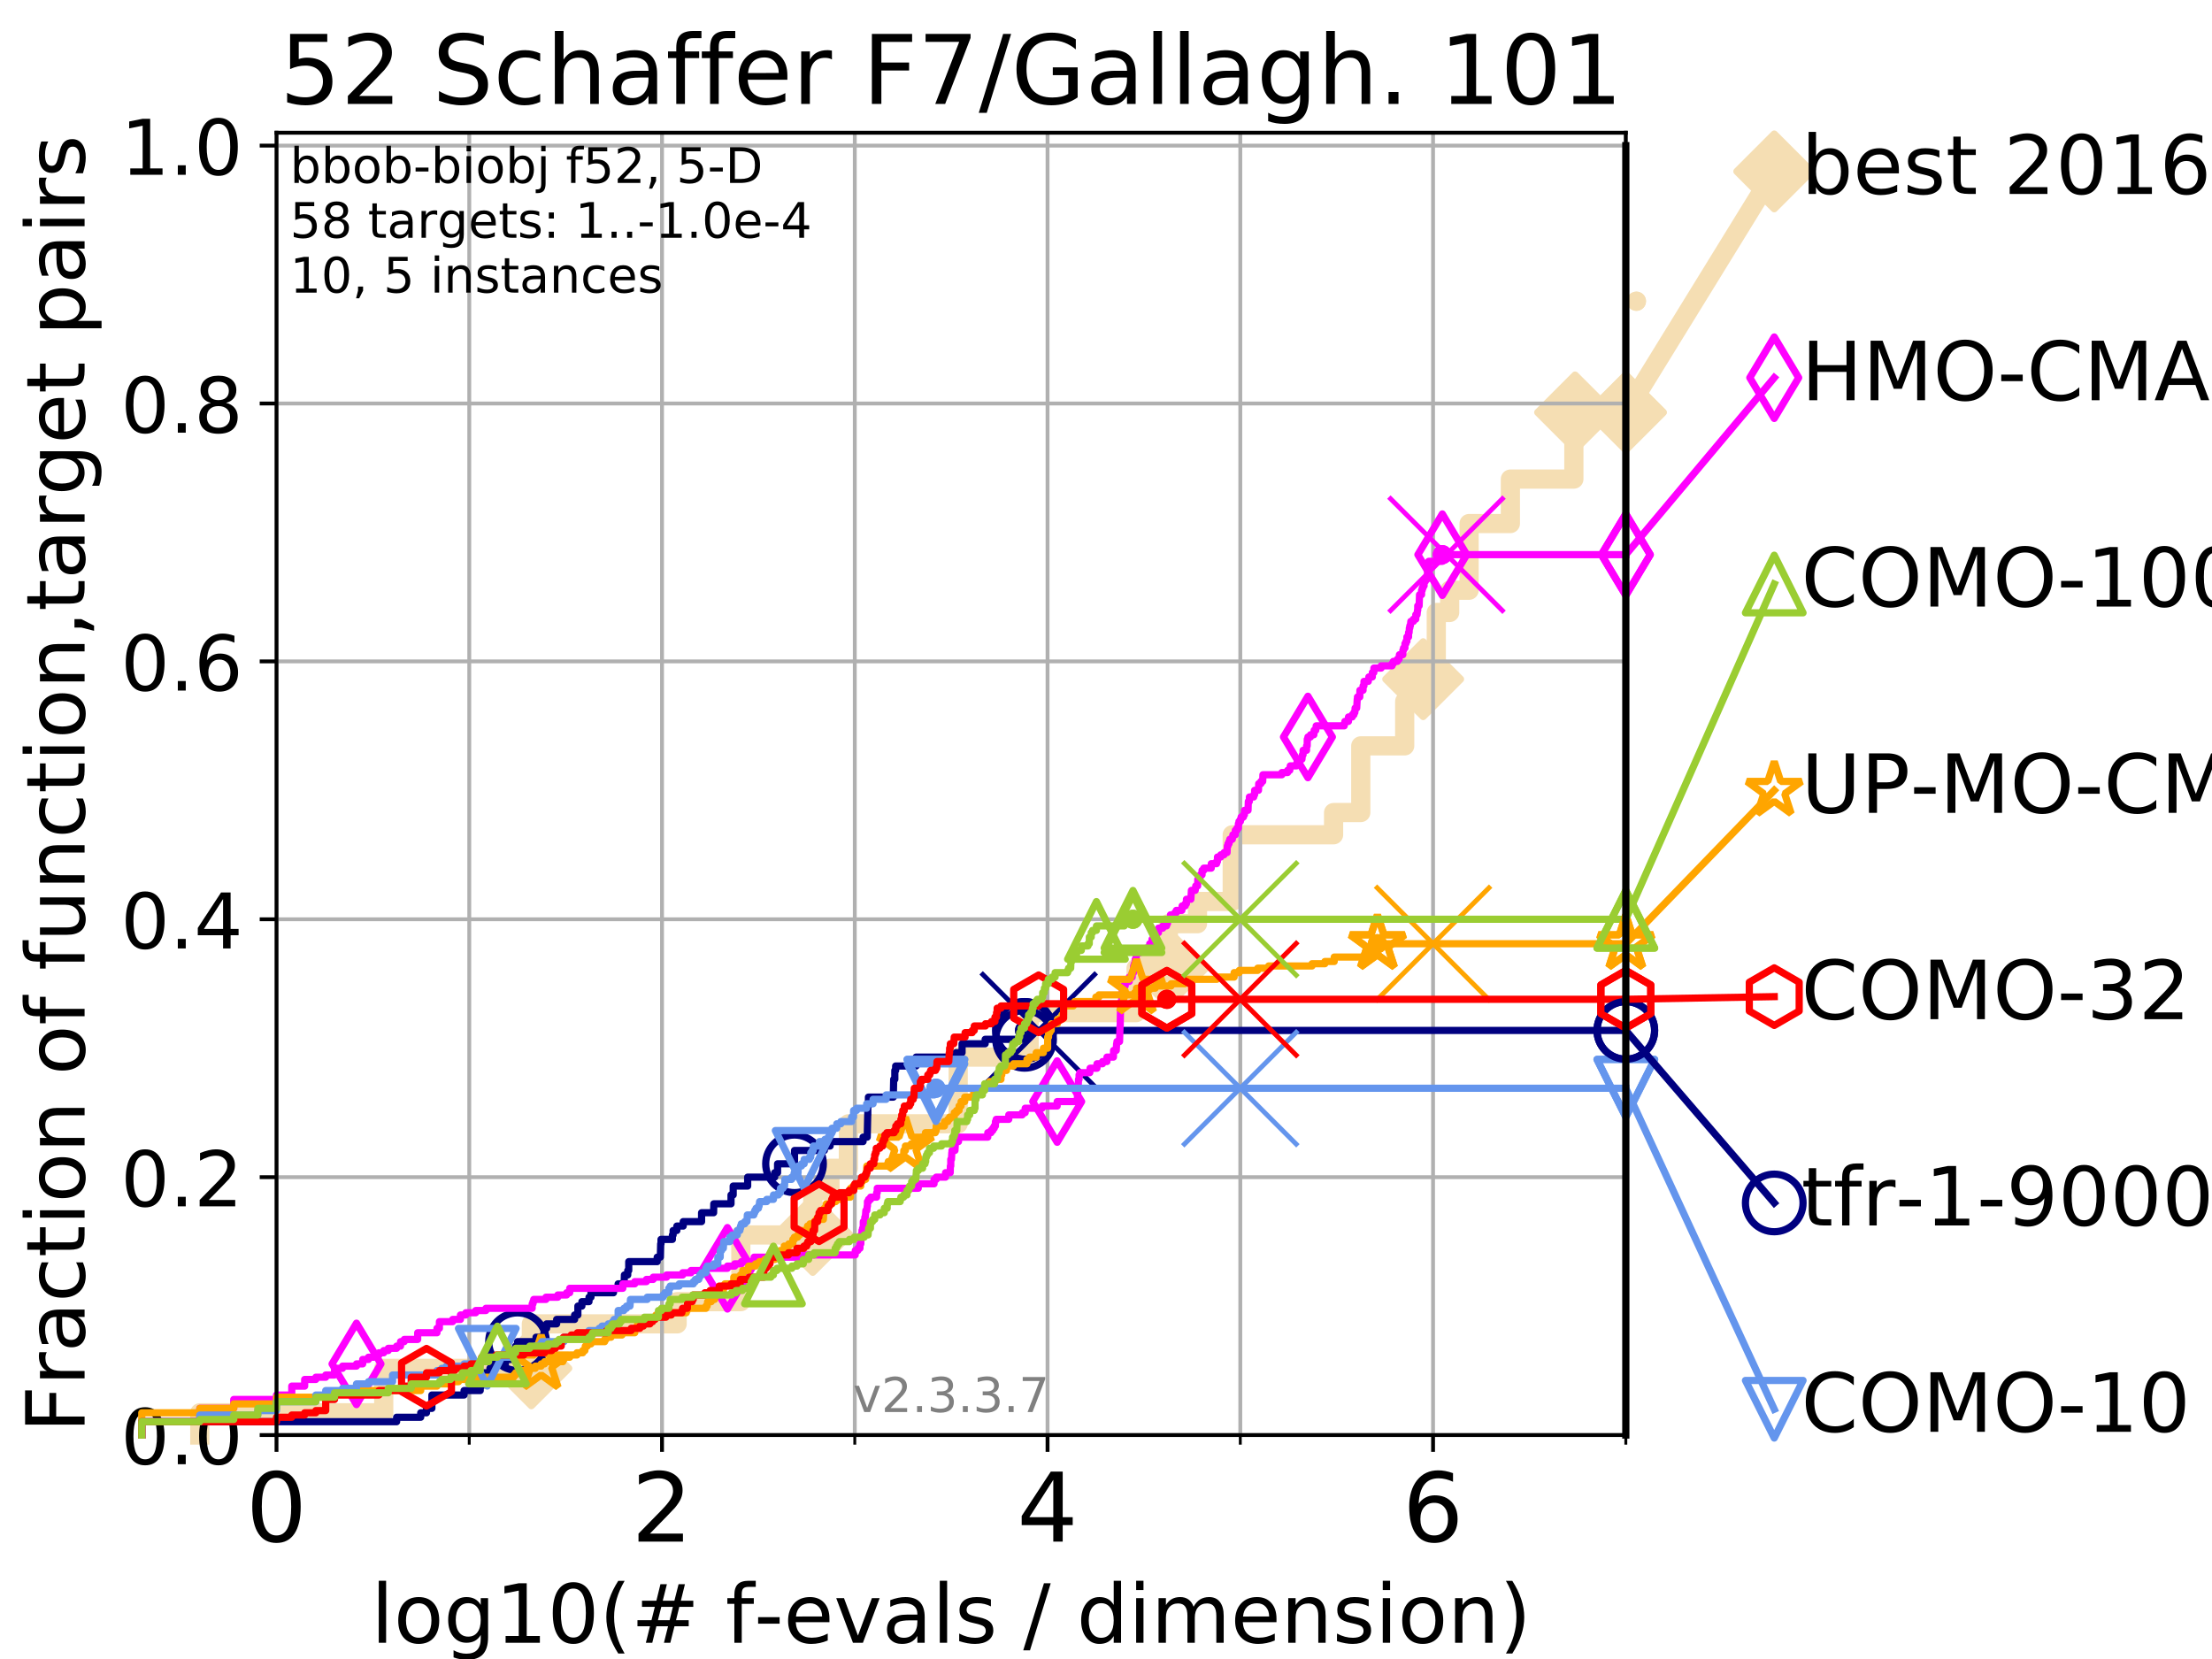 <?xml version="1.0" encoding="utf-8" standalone="no"?>
<!DOCTYPE svg PUBLIC "-//W3C//DTD SVG 1.1//EN"
  "http://www.w3.org/Graphics/SVG/1.1/DTD/svg11.dtd">
<!-- Created with matplotlib (https://matplotlib.org/) -->
<svg height="345.6pt" version="1.1" viewBox="0 0 460.8 345.6" width="460.8pt" xmlns="http://www.w3.org/2000/svg" xmlns:xlink="http://www.w3.org/1999/xlink">
 <defs>
  <style type="text/css">
*{stroke-linecap:butt;stroke-linejoin:round;}
  </style>
 </defs>
 <g id="figure_1">
  <g id="patch_1">
   <path d="M 0 345.6 
L 460.8 345.6 
L 460.8 0 
L 0 0 
z
" style="fill:#ffffff;"/>
  </g>
  <g id="axes_1">
   <g id="patch_2">
    <path d="M 57.6 298.944 
L 338.688 298.944 
L 338.688 27.648 
L 57.6 27.648 
z
" style="fill:#ffffff;"/>
   </g>
   <g id="line2d_1">
    <path d="M 41.621 298.944 
L 41.621 294.313 
L 79.939 294.313 
L 79.939 285.05 
L 110.694 285.05 
L 110.694 275.788 
L 141.061 275.788 
L 141.061 271.157 
L 154.331 271.157 
L 154.331 257.263 
L 169.314 257.263 
L 169.314 248.001 
L 172.895 248.001 
L 172.895 243.37 
L 176.729 243.37 
L 176.729 234.107 
L 199.609 234.107 
L 199.609 220.214 
L 214.385 220.214 
L 214.385 210.951 
L 236.668 210.951 
L 236.668 201.689 
L 243.391 201.689 
L 243.391 192.426 
L 249.458 192.426 
L 249.458 187.795 
L 256.696 187.795 
L 256.696 173.901 
L 277.811 173.901 
L 277.811 169.27 
L 283.474 169.27 
L 283.474 155.377 
L 292.625 155.377 
L 292.625 146.114 
L 296.473 146.114 
L 296.473 141.483 
L 299.204 141.483 
L 299.204 127.589 
L 301.995 127.589 
L 301.995 122.958 
L 306.039 122.958 
L 306.039 109.065 
L 314.64 109.065 
L 314.64 99.802 
L 327.864 99.802 
L 327.864 90.54 
L 328.119 90.54 
L 328.119 85.909 
L 338.688 85.909 
" style="fill:none;stroke:#f5deb3;stroke-linecap:square;stroke-width:4;"/>
   </g>
   <g id="line2d_2">
    <defs>
     <path d="M 0 7.778 
L 7.778 0 
L 0 -7.778 
L -7.778 0 
z
" id="mf4a5ac4bc1" style="stroke:#f5deb3;stroke-linejoin:miter;stroke-width:1.5;"/>
    </defs>
    <g>
     <use style="fill:#f5deb3;stroke:#f5deb3;stroke-linejoin:miter;stroke-width:1.5;" x="110.694" xlink:href="#mf4a5ac4bc1" y="285.05"/>
     <use style="fill:#f5deb3;stroke:#f5deb3;stroke-linejoin:miter;stroke-width:1.5;" x="169.314" xlink:href="#mf4a5ac4bc1" y="257.263"/>
     <use style="fill:#f5deb3;stroke:#f5deb3;stroke-linejoin:miter;stroke-width:1.5;" x="243.391" xlink:href="#mf4a5ac4bc1" y="201.689"/>
     <use style="fill:#f5deb3;stroke:#f5deb3;stroke-linejoin:miter;stroke-width:1.5;" x="296.473" xlink:href="#mf4a5ac4bc1" y="141.483"/>
     <use style="fill:#f5deb3;stroke:#f5deb3;stroke-linejoin:miter;stroke-width:1.5;" x="328.119" xlink:href="#mf4a5ac4bc1" y="85.909"/>
     <use style="fill:#f5deb3;stroke:#f5deb3;stroke-linejoin:miter;stroke-width:1.5;" x="338.688" xlink:href="#mf4a5ac4bc1" y="85.909"/>
    </g>
   </g>
   <g id="line2d_3">
    <path style="fill:none;stroke:#f5deb3;stroke-linecap:square;stroke-width:4;"/>
    <g/>
   </g>
   <g id="line2d_4">
    <path d="M 338.688 85.909 
L 369.608 35.706 
" style="fill:none;stroke:#f5deb3;stroke-linecap:square;stroke-width:4;"/>
    <g>
     <use style="fill:#f5deb3;stroke:#f5deb3;stroke-linejoin:miter;stroke-width:1.5;" x="338.688" xlink:href="#mf4a5ac4bc1" y="85.909"/>
     <use style="fill:#f5deb3;stroke:#f5deb3;stroke-linejoin:miter;stroke-width:1.5;" x="369.608" xlink:href="#mf4a5ac4bc1" y="35.706"/>
    </g>
   </g>
   <g id="matplotlib.axis_1">
    <g id="xtick_1">
     <g id="line2d_5">
      <path clip-path="url(#pebb781d76e)" d="M 57.6 298.944 
L 57.6 27.648 
" style="fill:none;stroke:#b0b0b0;stroke-linecap:square;stroke-width:0.8;"/>
     </g>
     <g id="line2d_6">
      <defs>
       <path d="M 0 0 
L 0 3.5 
" id="m370f226c3a" style="stroke:#000000;stroke-width:0.8;"/>
      </defs>
      <g>
       <use style="stroke:#000000;stroke-width:0.8;" x="57.6" xlink:href="#m370f226c3a" y="298.944"/>
      </g>
     </g>
     <g id="text_1">
      <!-- 0 -->
      <defs>
       <path d="M 31.781 66.406 
Q 24.172 66.406 20.328 58.906 
Q 16.5 51.422 16.5 36.375 
Q 16.5 21.391 20.328 13.891 
Q 24.172 6.391 31.781 6.391 
Q 39.453 6.391 43.281 13.891 
Q 47.125 21.391 47.125 36.375 
Q 47.125 51.422 43.281 58.906 
Q 39.453 66.406 31.781 66.406 
z
M 31.781 74.219 
Q 44.047 74.219 50.516 64.516 
Q 56.984 54.828 56.984 36.375 
Q 56.984 17.969 50.516 8.266 
Q 44.047 -1.422 31.781 -1.422 
Q 19.531 -1.422 13.062 8.266 
Q 6.594 17.969 6.594 36.375 
Q 6.594 54.828 13.062 64.516 
Q 19.531 74.219 31.781 74.219 
z
" id="DejaVuSans-48"/>
      </defs>
      <g transform="translate(51.237 321.141)scale(0.2 -0.2)">
       <use xlink:href="#DejaVuSans-48"/>
      </g>
     </g>
    </g>
    <g id="xtick_2">
     <g id="line2d_7">
      <path clip-path="url(#pebb781d76e)" d="M 137.911 298.944 
L 137.911 27.648 
" style="fill:none;stroke:#b0b0b0;stroke-linecap:square;stroke-width:0.8;"/>
     </g>
     <g id="line2d_8">
      <g>
       <use style="stroke:#000000;stroke-width:0.8;" x="137.911" xlink:href="#m370f226c3a" y="298.944"/>
      </g>
     </g>
     <g id="text_2">
      <!-- 2 -->
      <defs>
       <path d="M 19.188 8.297 
L 53.609 8.297 
L 53.609 0 
L 7.328 0 
L 7.328 8.297 
Q 12.938 14.109 22.625 23.891 
Q 32.328 33.688 34.812 36.531 
Q 39.547 41.844 41.422 45.531 
Q 43.312 49.219 43.312 52.781 
Q 43.312 58.594 39.234 62.25 
Q 35.156 65.922 28.609 65.922 
Q 23.969 65.922 18.812 64.312 
Q 13.672 62.703 7.812 59.422 
L 7.812 69.391 
Q 13.766 71.781 18.938 73 
Q 24.125 74.219 28.422 74.219 
Q 39.75 74.219 46.484 68.547 
Q 53.219 62.891 53.219 53.422 
Q 53.219 48.922 51.531 44.891 
Q 49.859 40.875 45.406 35.406 
Q 44.188 33.984 37.641 27.219 
Q 31.109 20.453 19.188 8.297 
z
" id="DejaVuSans-50"/>
      </defs>
      <g transform="translate(131.548 321.141)scale(0.2 -0.2)">
       <use xlink:href="#DejaVuSans-50"/>
      </g>
     </g>
    </g>
    <g id="xtick_3">
     <g id="line2d_9">
      <path clip-path="url(#pebb781d76e)" d="M 218.222 298.944 
L 218.222 27.648 
" style="fill:none;stroke:#b0b0b0;stroke-linecap:square;stroke-width:0.8;"/>
     </g>
     <g id="line2d_10">
      <g>
       <use style="stroke:#000000;stroke-width:0.8;" x="218.222" xlink:href="#m370f226c3a" y="298.944"/>
      </g>
     </g>
     <g id="text_3">
      <!-- 4 -->
      <defs>
       <path d="M 37.797 64.312 
L 12.891 25.391 
L 37.797 25.391 
z
M 35.203 72.906 
L 47.609 72.906 
L 47.609 25.391 
L 58.016 25.391 
L 58.016 17.188 
L 47.609 17.188 
L 47.609 0 
L 37.797 0 
L 37.797 17.188 
L 4.891 17.188 
L 4.891 26.703 
z
" id="DejaVuSans-52"/>
      </defs>
      <g transform="translate(211.859 321.141)scale(0.2 -0.2)">
       <use xlink:href="#DejaVuSans-52"/>
      </g>
     </g>
    </g>
    <g id="xtick_4">
     <g id="line2d_11">
      <path clip-path="url(#pebb781d76e)" d="M 298.533 298.944 
L 298.533 27.648 
" style="fill:none;stroke:#b0b0b0;stroke-linecap:square;stroke-width:0.8;"/>
     </g>
     <g id="line2d_12">
      <g>
       <use style="stroke:#000000;stroke-width:0.8;" x="298.533" xlink:href="#m370f226c3a" y="298.944"/>
      </g>
     </g>
     <g id="text_4">
      <!-- 6 -->
      <defs>
       <path d="M 33.016 40.375 
Q 26.375 40.375 22.484 35.828 
Q 18.609 31.297 18.609 23.391 
Q 18.609 15.531 22.484 10.953 
Q 26.375 6.391 33.016 6.391 
Q 39.656 6.391 43.531 10.953 
Q 47.406 15.531 47.406 23.391 
Q 47.406 31.297 43.531 35.828 
Q 39.656 40.375 33.016 40.375 
z
M 52.594 71.297 
L 52.594 62.312 
Q 48.875 64.062 45.094 64.984 
Q 41.312 65.922 37.594 65.922 
Q 27.828 65.922 22.672 59.328 
Q 17.531 52.734 16.797 39.406 
Q 19.672 43.656 24.016 45.922 
Q 28.375 48.188 33.594 48.188 
Q 44.578 48.188 50.953 41.516 
Q 57.328 34.859 57.328 23.391 
Q 57.328 12.156 50.688 5.359 
Q 44.047 -1.422 33.016 -1.422 
Q 20.359 -1.422 13.672 8.266 
Q 6.984 17.969 6.984 36.375 
Q 6.984 53.656 15.188 63.938 
Q 23.391 74.219 37.203 74.219 
Q 40.922 74.219 44.703 73.484 
Q 48.484 72.75 52.594 71.297 
z
" id="DejaVuSans-54"/>
      </defs>
      <g transform="translate(292.17 321.141)scale(0.2 -0.2)">
       <use xlink:href="#DejaVuSans-54"/>
      </g>
     </g>
    </g>
    <g id="xtick_5">
     <g id="line2d_13">
      <path clip-path="url(#pebb781d76e)" d="M 97.755 298.944 
L 97.755 27.648 
" style="fill:none;stroke:#b0b0b0;stroke-linecap:square;stroke-width:0.8;"/>
     </g>
     <g id="line2d_14">
      <defs>
       <path d="M 0 0 
L 0 2 
" id="ma096055fdd" style="stroke:#000000;stroke-width:0.6;"/>
      </defs>
      <g>
       <use style="stroke:#000000;stroke-width:0.6;" x="97.755" xlink:href="#ma096055fdd" y="298.944"/>
      </g>
     </g>
    </g>
    <g id="xtick_6">
     <g id="line2d_15">
      <path clip-path="url(#pebb781d76e)" d="M 178.066 298.944 
L 178.066 27.648 
" style="fill:none;stroke:#b0b0b0;stroke-linecap:square;stroke-width:0.8;"/>
     </g>
     <g id="line2d_16">
      <g>
       <use style="stroke:#000000;stroke-width:0.6;" x="178.066" xlink:href="#ma096055fdd" y="298.944"/>
      </g>
     </g>
    </g>
    <g id="xtick_7">
     <g id="line2d_17">
      <path clip-path="url(#pebb781d76e)" d="M 258.377 298.944 
L 258.377 27.648 
" style="fill:none;stroke:#b0b0b0;stroke-linecap:square;stroke-width:0.8;"/>
     </g>
     <g id="line2d_18">
      <g>
       <use style="stroke:#000000;stroke-width:0.6;" x="258.377" xlink:href="#ma096055fdd" y="298.944"/>
      </g>
     </g>
    </g>
    <g id="xtick_8">
     <g id="line2d_19">
      <path clip-path="url(#pebb781d76e)" d="M 338.688 298.944 
L 338.688 27.648 
" style="fill:none;stroke:#b0b0b0;stroke-linecap:square;stroke-width:0.8;"/>
     </g>
     <g id="line2d_20">
      <g>
       <use style="stroke:#000000;stroke-width:0.6;" x="338.688" xlink:href="#ma096055fdd" y="298.944"/>
      </g>
     </g>
    </g>
    <g id="text_5">
     <!-- log10(# f-evals / dimension) -->
     <defs>
      <path d="M 9.422 75.984 
L 18.406 75.984 
L 18.406 0 
L 9.422 0 
z
" id="DejaVuSans-108"/>
      <path d="M 30.609 48.391 
Q 23.391 48.391 19.188 42.75 
Q 14.984 37.109 14.984 27.297 
Q 14.984 17.484 19.156 11.844 
Q 23.344 6.203 30.609 6.203 
Q 37.797 6.203 41.984 11.859 
Q 46.188 17.531 46.188 27.297 
Q 46.188 37.016 41.984 42.703 
Q 37.797 48.391 30.609 48.391 
z
M 30.609 56 
Q 42.328 56 49.016 48.375 
Q 55.719 40.766 55.719 27.297 
Q 55.719 13.875 49.016 6.219 
Q 42.328 -1.422 30.609 -1.422 
Q 18.844 -1.422 12.172 6.219 
Q 5.516 13.875 5.516 27.297 
Q 5.516 40.766 12.172 48.375 
Q 18.844 56 30.609 56 
z
" id="DejaVuSans-111"/>
      <path d="M 45.406 27.984 
Q 45.406 37.75 41.375 43.109 
Q 37.359 48.484 30.078 48.484 
Q 22.859 48.484 18.828 43.109 
Q 14.797 37.75 14.797 27.984 
Q 14.797 18.266 18.828 12.891 
Q 22.859 7.516 30.078 7.516 
Q 37.359 7.516 41.375 12.891 
Q 45.406 18.266 45.406 27.984 
z
M 54.391 6.781 
Q 54.391 -7.172 48.188 -13.984 
Q 42 -20.797 29.203 -20.797 
Q 24.469 -20.797 20.266 -20.094 
Q 16.062 -19.391 12.109 -17.922 
L 12.109 -9.188 
Q 16.062 -11.328 19.922 -12.344 
Q 23.781 -13.375 27.781 -13.375 
Q 36.625 -13.375 41.016 -8.766 
Q 45.406 -4.156 45.406 5.172 
L 45.406 9.625 
Q 42.625 4.781 38.281 2.391 
Q 33.938 0 27.875 0 
Q 17.828 0 11.672 7.656 
Q 5.516 15.328 5.516 27.984 
Q 5.516 40.672 11.672 48.328 
Q 17.828 56 27.875 56 
Q 33.938 56 38.281 53.609 
Q 42.625 51.219 45.406 46.391 
L 45.406 54.688 
L 54.391 54.688 
z
" id="DejaVuSans-103"/>
      <path d="M 12.406 8.297 
L 28.516 8.297 
L 28.516 63.922 
L 10.984 60.406 
L 10.984 69.391 
L 28.422 72.906 
L 38.281 72.906 
L 38.281 8.297 
L 54.391 8.297 
L 54.391 0 
L 12.406 0 
z
" id="DejaVuSans-49"/>
      <path d="M 31 75.875 
Q 24.469 64.656 21.281 53.656 
Q 18.109 42.672 18.109 31.391 
Q 18.109 20.125 21.312 9.062 
Q 24.516 -2 31 -13.188 
L 23.188 -13.188 
Q 15.875 -1.703 12.234 9.375 
Q 8.594 20.453 8.594 31.391 
Q 8.594 42.281 12.203 53.312 
Q 15.828 64.359 23.188 75.875 
z
" id="DejaVuSans-40"/>
      <path d="M 51.125 44 
L 36.922 44 
L 32.812 27.688 
L 47.125 27.688 
z
M 43.797 71.781 
L 38.719 51.516 
L 52.984 51.516 
L 58.109 71.781 
L 65.922 71.781 
L 60.891 51.516 
L 76.125 51.516 
L 76.125 44 
L 58.984 44 
L 54.984 27.688 
L 70.516 27.688 
L 70.516 20.219 
L 53.078 20.219 
L 48 0 
L 40.188 0 
L 45.219 20.219 
L 30.906 20.219 
L 25.875 0 
L 18.016 0 
L 23.094 20.219 
L 7.719 20.219 
L 7.719 27.688 
L 24.906 27.688 
L 29 44 
L 13.281 44 
L 13.281 51.516 
L 30.906 51.516 
L 35.891 71.781 
z
" id="DejaVuSans-35"/>
      <path id="DejaVuSans-32"/>
      <path d="M 37.109 75.984 
L 37.109 68.5 
L 28.516 68.5 
Q 23.688 68.5 21.797 66.547 
Q 19.922 64.594 19.922 59.516 
L 19.922 54.688 
L 34.719 54.688 
L 34.719 47.703 
L 19.922 47.703 
L 19.922 0 
L 10.891 0 
L 10.891 47.703 
L 2.297 47.703 
L 2.297 54.688 
L 10.891 54.688 
L 10.891 58.5 
Q 10.891 67.625 15.141 71.797 
Q 19.391 75.984 28.609 75.984 
z
" id="DejaVuSans-102"/>
      <path d="M 4.891 31.391 
L 31.203 31.391 
L 31.203 23.391 
L 4.891 23.391 
z
" id="DejaVuSans-45"/>
      <path d="M 56.203 29.594 
L 56.203 25.203 
L 14.891 25.203 
Q 15.484 15.922 20.484 11.062 
Q 25.484 6.203 34.422 6.203 
Q 39.594 6.203 44.453 7.469 
Q 49.312 8.734 54.109 11.281 
L 54.109 2.781 
Q 49.266 0.734 44.188 -0.344 
Q 39.109 -1.422 33.891 -1.422 
Q 20.797 -1.422 13.156 6.188 
Q 5.516 13.812 5.516 26.812 
Q 5.516 40.234 12.766 48.109 
Q 20.016 56 32.328 56 
Q 43.359 56 49.781 48.891 
Q 56.203 41.797 56.203 29.594 
z
M 47.219 32.234 
Q 47.125 39.594 43.094 43.984 
Q 39.062 48.391 32.422 48.391 
Q 24.906 48.391 20.391 44.141 
Q 15.875 39.891 15.188 32.172 
z
" id="DejaVuSans-101"/>
      <path d="M 2.984 54.688 
L 12.5 54.688 
L 29.594 8.797 
L 46.688 54.688 
L 56.203 54.688 
L 35.688 0 
L 23.484 0 
z
" id="DejaVuSans-118"/>
      <path d="M 34.281 27.484 
Q 23.391 27.484 19.188 25 
Q 14.984 22.516 14.984 16.5 
Q 14.984 11.719 18.141 8.906 
Q 21.297 6.109 26.703 6.109 
Q 34.188 6.109 38.703 11.406 
Q 43.219 16.703 43.219 25.484 
L 43.219 27.484 
z
M 52.203 31.203 
L 52.203 0 
L 43.219 0 
L 43.219 8.297 
Q 40.141 3.328 35.547 0.953 
Q 30.953 -1.422 24.312 -1.422 
Q 15.922 -1.422 10.953 3.297 
Q 6 8.016 6 15.922 
Q 6 25.141 12.172 29.828 
Q 18.359 34.516 30.609 34.516 
L 43.219 34.516 
L 43.219 35.406 
Q 43.219 41.609 39.141 45 
Q 35.062 48.391 27.688 48.391 
Q 23 48.391 18.547 47.266 
Q 14.109 46.141 10.016 43.891 
L 10.016 52.203 
Q 14.938 54.109 19.578 55.047 
Q 24.219 56 28.609 56 
Q 40.484 56 46.344 49.844 
Q 52.203 43.703 52.203 31.203 
z
" id="DejaVuSans-97"/>
      <path d="M 44.281 53.078 
L 44.281 44.578 
Q 40.484 46.531 36.375 47.5 
Q 32.281 48.484 27.875 48.484 
Q 21.188 48.484 17.844 46.438 
Q 14.5 44.391 14.5 40.281 
Q 14.5 37.156 16.891 35.375 
Q 19.281 33.594 26.516 31.984 
L 29.594 31.297 
Q 39.156 29.25 43.188 25.516 
Q 47.219 21.781 47.219 15.094 
Q 47.219 7.469 41.188 3.016 
Q 35.156 -1.422 24.609 -1.422 
Q 20.219 -1.422 15.453 -0.562 
Q 10.688 0.297 5.422 2 
L 5.422 11.281 
Q 10.406 8.688 15.234 7.391 
Q 20.062 6.109 24.812 6.109 
Q 31.156 6.109 34.562 8.281 
Q 37.984 10.453 37.984 14.406 
Q 37.984 18.062 35.516 20.016 
Q 33.062 21.969 24.703 23.781 
L 21.578 24.516 
Q 13.234 26.266 9.516 29.906 
Q 5.812 33.547 5.812 39.891 
Q 5.812 47.609 11.281 51.797 
Q 16.75 56 26.812 56 
Q 31.781 56 36.172 55.266 
Q 40.578 54.547 44.281 53.078 
z
" id="DejaVuSans-115"/>
      <path d="M 25.391 72.906 
L 33.688 72.906 
L 8.297 -9.281 
L 0 -9.281 
z
" id="DejaVuSans-47"/>
      <path d="M 45.406 46.391 
L 45.406 75.984 
L 54.391 75.984 
L 54.391 0 
L 45.406 0 
L 45.406 8.203 
Q 42.578 3.328 38.25 0.953 
Q 33.938 -1.422 27.875 -1.422 
Q 17.969 -1.422 11.734 6.484 
Q 5.516 14.406 5.516 27.297 
Q 5.516 40.188 11.734 48.094 
Q 17.969 56 27.875 56 
Q 33.938 56 38.25 53.625 
Q 42.578 51.266 45.406 46.391 
z
M 14.797 27.297 
Q 14.797 17.391 18.875 11.75 
Q 22.953 6.109 30.078 6.109 
Q 37.203 6.109 41.297 11.75 
Q 45.406 17.391 45.406 27.297 
Q 45.406 37.203 41.297 42.844 
Q 37.203 48.484 30.078 48.484 
Q 22.953 48.484 18.875 42.844 
Q 14.797 37.203 14.797 27.297 
z
" id="DejaVuSans-100"/>
      <path d="M 9.422 54.688 
L 18.406 54.688 
L 18.406 0 
L 9.422 0 
z
M 9.422 75.984 
L 18.406 75.984 
L 18.406 64.594 
L 9.422 64.594 
z
" id="DejaVuSans-105"/>
      <path d="M 52 44.188 
Q 55.375 50.25 60.062 53.125 
Q 64.75 56 71.094 56 
Q 79.641 56 84.281 50.016 
Q 88.922 44.047 88.922 33.016 
L 88.922 0 
L 79.891 0 
L 79.891 32.719 
Q 79.891 40.578 77.094 44.375 
Q 74.312 48.188 68.609 48.188 
Q 61.625 48.188 57.562 43.547 
Q 53.516 38.922 53.516 30.906 
L 53.516 0 
L 44.484 0 
L 44.484 32.719 
Q 44.484 40.625 41.703 44.406 
Q 38.922 48.188 33.109 48.188 
Q 26.219 48.188 22.156 43.531 
Q 18.109 38.875 18.109 30.906 
L 18.109 0 
L 9.078 0 
L 9.078 54.688 
L 18.109 54.688 
L 18.109 46.188 
Q 21.188 51.219 25.484 53.609 
Q 29.781 56 35.688 56 
Q 41.656 56 45.828 52.969 
Q 50 49.953 52 44.188 
z
" id="DejaVuSans-109"/>
      <path d="M 54.891 33.016 
L 54.891 0 
L 45.906 0 
L 45.906 32.719 
Q 45.906 40.484 42.875 44.328 
Q 39.844 48.188 33.797 48.188 
Q 26.516 48.188 22.312 43.547 
Q 18.109 38.922 18.109 30.906 
L 18.109 0 
L 9.078 0 
L 9.078 54.688 
L 18.109 54.688 
L 18.109 46.188 
Q 21.344 51.125 25.703 53.562 
Q 30.078 56 35.797 56 
Q 45.219 56 50.047 50.172 
Q 54.891 44.344 54.891 33.016 
z
" id="DejaVuSans-110"/>
      <path d="M 8.016 75.875 
L 15.828 75.875 
Q 23.141 64.359 26.781 53.312 
Q 30.422 42.281 30.422 31.391 
Q 30.422 20.453 26.781 9.375 
Q 23.141 -1.703 15.828 -13.188 
L 8.016 -13.188 
Q 14.5 -2 17.703 9.062 
Q 20.906 20.125 20.906 31.391 
Q 20.906 42.672 17.703 53.656 
Q 14.5 64.656 8.016 75.875 
z
" id="DejaVuSans-41"/>
     </defs>
     <g transform="translate(77.303 342.218)scale(0.17 -0.17)">
      <use xlink:href="#DejaVuSans-108"/>
      <use x="27.783" xlink:href="#DejaVuSans-111"/>
      <use x="88.965" xlink:href="#DejaVuSans-103"/>
      <use x="152.441" xlink:href="#DejaVuSans-49"/>
      <use x="216.064" xlink:href="#DejaVuSans-48"/>
      <use x="279.688" xlink:href="#DejaVuSans-40"/>
      <use x="318.701" xlink:href="#DejaVuSans-35"/>
      <use x="402.49" xlink:href="#DejaVuSans-32"/>
      <use x="434.277" xlink:href="#DejaVuSans-102"/>
      <use x="469.404" xlink:href="#DejaVuSans-45"/>
      <use x="505.488" xlink:href="#DejaVuSans-101"/>
      <use x="567.012" xlink:href="#DejaVuSans-118"/>
      <use x="626.191" xlink:href="#DejaVuSans-97"/>
      <use x="687.471" xlink:href="#DejaVuSans-108"/>
      <use x="715.254" xlink:href="#DejaVuSans-115"/>
      <use x="767.354" xlink:href="#DejaVuSans-32"/>
      <use x="799.141" xlink:href="#DejaVuSans-47"/>
      <use x="832.832" xlink:href="#DejaVuSans-32"/>
      <use x="864.619" xlink:href="#DejaVuSans-100"/>
      <use x="928.096" xlink:href="#DejaVuSans-105"/>
      <use x="955.879" xlink:href="#DejaVuSans-109"/>
      <use x="1053.291" xlink:href="#DejaVuSans-101"/>
      <use x="1114.814" xlink:href="#DejaVuSans-110"/>
      <use x="1178.193" xlink:href="#DejaVuSans-115"/>
      <use x="1230.293" xlink:href="#DejaVuSans-105"/>
      <use x="1258.076" xlink:href="#DejaVuSans-111"/>
      <use x="1319.258" xlink:href="#DejaVuSans-110"/>
      <use x="1382.637" xlink:href="#DejaVuSans-41"/>
     </g>
    </g>
   </g>
   <g id="matplotlib.axis_2">
    <g id="ytick_1">
     <g id="line2d_21">
      <path clip-path="url(#pebb781d76e)" d="M 57.6 298.944 
L 338.688 298.944 
" style="fill:none;stroke:#b0b0b0;stroke-linecap:square;stroke-width:0.8;"/>
     </g>
     <g id="line2d_22">
      <defs>
       <path d="M 0 0 
L -3.5 0 
" id="m3e642050d8" style="stroke:#000000;stroke-width:0.8;"/>
      </defs>
      <g>
       <use style="stroke:#000000;stroke-width:0.8;" x="57.6" xlink:href="#m3e642050d8" y="298.944"/>
      </g>
     </g>
     <g id="text_6">
      <!-- 0.0 -->
      <defs>
       <path d="M 10.688 12.406 
L 21 12.406 
L 21 0 
L 10.688 0 
z
" id="DejaVuSans-46"/>
      </defs>
      <g transform="translate(25.155 305.023)scale(0.16 -0.16)">
       <use xlink:href="#DejaVuSans-48"/>
       <use x="63.623" xlink:href="#DejaVuSans-46"/>
       <use x="95.41" xlink:href="#DejaVuSans-48"/>
      </g>
     </g>
    </g>
    <g id="ytick_2">
     <g id="line2d_23">
      <path clip-path="url(#pebb781d76e)" d="M 57.6 245.222 
L 338.688 245.222 
" style="fill:none;stroke:#b0b0b0;stroke-linecap:square;stroke-width:0.8;"/>
     </g>
     <g id="line2d_24">
      <g>
       <use style="stroke:#000000;stroke-width:0.8;" x="57.6" xlink:href="#m3e642050d8" y="245.222"/>
      </g>
     </g>
     <g id="text_7">
      <!-- 0.2 -->
      <g transform="translate(25.155 251.301)scale(0.16 -0.16)">
       <use xlink:href="#DejaVuSans-48"/>
       <use x="63.623" xlink:href="#DejaVuSans-46"/>
       <use x="95.41" xlink:href="#DejaVuSans-50"/>
      </g>
     </g>
    </g>
    <g id="ytick_3">
     <g id="line2d_25">
      <path clip-path="url(#pebb781d76e)" d="M 57.6 191.5 
L 338.688 191.5 
" style="fill:none;stroke:#b0b0b0;stroke-linecap:square;stroke-width:0.8;"/>
     </g>
     <g id="line2d_26">
      <g>
       <use style="stroke:#000000;stroke-width:0.8;" x="57.6" xlink:href="#m3e642050d8" y="191.5"/>
      </g>
     </g>
     <g id="text_8">
      <!-- 0.4 -->
      <g transform="translate(25.155 197.579)scale(0.16 -0.16)">
       <use xlink:href="#DejaVuSans-48"/>
       <use x="63.623" xlink:href="#DejaVuSans-46"/>
       <use x="95.41" xlink:href="#DejaVuSans-52"/>
      </g>
     </g>
    </g>
    <g id="ytick_4">
     <g id="line2d_27">
      <path clip-path="url(#pebb781d76e)" d="M 57.6 137.778 
L 338.688 137.778 
" style="fill:none;stroke:#b0b0b0;stroke-linecap:square;stroke-width:0.8;"/>
     </g>
     <g id="line2d_28">
      <g>
       <use style="stroke:#000000;stroke-width:0.8;" x="57.6" xlink:href="#m3e642050d8" y="137.778"/>
      </g>
     </g>
     <g id="text_9">
      <!-- 0.6 -->
      <g transform="translate(25.155 143.857)scale(0.16 -0.16)">
       <use xlink:href="#DejaVuSans-48"/>
       <use x="63.623" xlink:href="#DejaVuSans-46"/>
       <use x="95.41" xlink:href="#DejaVuSans-54"/>
      </g>
     </g>
    </g>
    <g id="ytick_5">
     <g id="line2d_29">
      <path clip-path="url(#pebb781d76e)" d="M 57.6 84.056 
L 338.688 84.056 
" style="fill:none;stroke:#b0b0b0;stroke-linecap:square;stroke-width:0.8;"/>
     </g>
     <g id="line2d_30">
      <g>
       <use style="stroke:#000000;stroke-width:0.8;" x="57.6" xlink:href="#m3e642050d8" y="84.056"/>
      </g>
     </g>
     <g id="text_10">
      <!-- 0.8 -->
      <defs>
       <path d="M 31.781 34.625 
Q 24.75 34.625 20.719 30.859 
Q 16.703 27.094 16.703 20.516 
Q 16.703 13.922 20.719 10.156 
Q 24.75 6.391 31.781 6.391 
Q 38.812 6.391 42.859 10.172 
Q 46.922 13.969 46.922 20.516 
Q 46.922 27.094 42.891 30.859 
Q 38.875 34.625 31.781 34.625 
z
M 21.922 38.812 
Q 15.578 40.375 12.031 44.719 
Q 8.5 49.078 8.5 55.328 
Q 8.5 64.062 14.719 69.141 
Q 20.953 74.219 31.781 74.219 
Q 42.672 74.219 48.875 69.141 
Q 55.078 64.062 55.078 55.328 
Q 55.078 49.078 51.531 44.719 
Q 48 40.375 41.703 38.812 
Q 48.828 37.156 52.797 32.312 
Q 56.781 27.484 56.781 20.516 
Q 56.781 9.906 50.312 4.234 
Q 43.844 -1.422 31.781 -1.422 
Q 19.734 -1.422 13.25 4.234 
Q 6.781 9.906 6.781 20.516 
Q 6.781 27.484 10.781 32.312 
Q 14.797 37.156 21.922 38.812 
z
M 18.312 54.391 
Q 18.312 48.734 21.844 45.562 
Q 25.391 42.391 31.781 42.391 
Q 38.141 42.391 41.719 45.562 
Q 45.312 48.734 45.312 54.391 
Q 45.312 60.062 41.719 63.234 
Q 38.141 66.406 31.781 66.406 
Q 25.391 66.406 21.844 63.234 
Q 18.312 60.062 18.312 54.391 
z
" id="DejaVuSans-56"/>
      </defs>
      <g transform="translate(25.155 90.135)scale(0.16 -0.16)">
       <use xlink:href="#DejaVuSans-48"/>
       <use x="63.623" xlink:href="#DejaVuSans-46"/>
       <use x="95.41" xlink:href="#DejaVuSans-56"/>
      </g>
     </g>
    </g>
    <g id="ytick_6">
     <g id="line2d_31">
      <path clip-path="url(#pebb781d76e)" d="M 57.6 30.334 
L 338.688 30.334 
" style="fill:none;stroke:#b0b0b0;stroke-linecap:square;stroke-width:0.8;"/>
     </g>
     <g id="line2d_32">
      <g>
       <use style="stroke:#000000;stroke-width:0.8;" x="57.6" xlink:href="#m3e642050d8" y="30.334"/>
      </g>
     </g>
     <g id="text_11">
      <!-- 1.0 -->
      <g transform="translate(25.155 36.413)scale(0.16 -0.16)">
       <use xlink:href="#DejaVuSans-49"/>
       <use x="63.623" xlink:href="#DejaVuSans-46"/>
       <use x="95.41" xlink:href="#DejaVuSans-48"/>
      </g>
     </g>
    </g>
    <g id="text_12">
     <!-- Fraction of function,target pairs -->
     <defs>
      <path d="M 9.812 72.906 
L 51.703 72.906 
L 51.703 64.594 
L 19.672 64.594 
L 19.672 43.109 
L 48.578 43.109 
L 48.578 34.812 
L 19.672 34.812 
L 19.672 0 
L 9.812 0 
z
" id="DejaVuSans-70"/>
      <path d="M 41.109 46.297 
Q 39.594 47.172 37.812 47.578 
Q 36.031 48 33.891 48 
Q 26.266 48 22.188 43.047 
Q 18.109 38.094 18.109 28.812 
L 18.109 0 
L 9.078 0 
L 9.078 54.688 
L 18.109 54.688 
L 18.109 46.188 
Q 20.953 51.172 25.484 53.578 
Q 30.031 56 36.531 56 
Q 37.453 56 38.578 55.875 
Q 39.703 55.766 41.062 55.516 
z
" id="DejaVuSans-114"/>
      <path d="M 48.781 52.594 
L 48.781 44.188 
Q 44.969 46.297 41.141 47.344 
Q 37.312 48.391 33.406 48.391 
Q 24.656 48.391 19.812 42.844 
Q 14.984 37.312 14.984 27.297 
Q 14.984 17.281 19.812 11.734 
Q 24.656 6.203 33.406 6.203 
Q 37.312 6.203 41.141 7.25 
Q 44.969 8.297 48.781 10.406 
L 48.781 2.094 
Q 45.016 0.344 40.984 -0.531 
Q 36.969 -1.422 32.422 -1.422 
Q 20.062 -1.422 12.781 6.344 
Q 5.516 14.109 5.516 27.297 
Q 5.516 40.672 12.859 48.328 
Q 20.219 56 33.016 56 
Q 37.156 56 41.109 55.141 
Q 45.062 54.297 48.781 52.594 
z
" id="DejaVuSans-99"/>
      <path d="M 18.312 70.219 
L 18.312 54.688 
L 36.812 54.688 
L 36.812 47.703 
L 18.312 47.703 
L 18.312 18.016 
Q 18.312 11.328 20.141 9.422 
Q 21.969 7.516 27.594 7.516 
L 36.812 7.516 
L 36.812 0 
L 27.594 0 
Q 17.188 0 13.234 3.875 
Q 9.281 7.766 9.281 18.016 
L 9.281 47.703 
L 2.688 47.703 
L 2.688 54.688 
L 9.281 54.688 
L 9.281 70.219 
z
" id="DejaVuSans-116"/>
      <path d="M 8.5 21.578 
L 8.5 54.688 
L 17.484 54.688 
L 17.484 21.922 
Q 17.484 14.156 20.5 10.266 
Q 23.531 6.391 29.594 6.391 
Q 36.859 6.391 41.078 11.031 
Q 45.312 15.672 45.312 23.688 
L 45.312 54.688 
L 54.297 54.688 
L 54.297 0 
L 45.312 0 
L 45.312 8.406 
Q 42.047 3.422 37.719 1 
Q 33.406 -1.422 27.688 -1.422 
Q 18.266 -1.422 13.375 4.438 
Q 8.5 10.297 8.5 21.578 
z
M 31.109 56 
z
" id="DejaVuSans-117"/>
      <path d="M 11.719 12.406 
L 22.016 12.406 
L 22.016 4 
L 14.016 -11.625 
L 7.719 -11.625 
L 11.719 4 
z
" id="DejaVuSans-44"/>
      <path d="M 18.109 8.203 
L 18.109 -20.797 
L 9.078 -20.797 
L 9.078 54.688 
L 18.109 54.688 
L 18.109 46.391 
Q 20.953 51.266 25.266 53.625 
Q 29.594 56 35.594 56 
Q 45.562 56 51.781 48.094 
Q 58.016 40.188 58.016 27.297 
Q 58.016 14.406 51.781 6.484 
Q 45.562 -1.422 35.594 -1.422 
Q 29.594 -1.422 25.266 0.953 
Q 20.953 3.328 18.109 8.203 
z
M 48.688 27.297 
Q 48.688 37.203 44.609 42.844 
Q 40.531 48.484 33.406 48.484 
Q 26.266 48.484 22.188 42.844 
Q 18.109 37.203 18.109 27.297 
Q 18.109 17.391 22.188 11.75 
Q 26.266 6.109 33.406 6.109 
Q 40.531 6.109 44.609 11.75 
Q 48.688 17.391 48.688 27.297 
z
" id="DejaVuSans-112"/>
     </defs>
     <g transform="translate(17.62 298.435)rotate(-90)scale(0.17 -0.17)">
      <use xlink:href="#DejaVuSans-70"/>
      <use x="57.41" xlink:href="#DejaVuSans-114"/>
      <use x="98.523" xlink:href="#DejaVuSans-97"/>
      <use x="159.803" xlink:href="#DejaVuSans-99"/>
      <use x="214.783" xlink:href="#DejaVuSans-116"/>
      <use x="253.992" xlink:href="#DejaVuSans-105"/>
      <use x="281.775" xlink:href="#DejaVuSans-111"/>
      <use x="342.957" xlink:href="#DejaVuSans-110"/>
      <use x="406.336" xlink:href="#DejaVuSans-32"/>
      <use x="438.123" xlink:href="#DejaVuSans-111"/>
      <use x="499.305" xlink:href="#DejaVuSans-102"/>
      <use x="534.51" xlink:href="#DejaVuSans-32"/>
      <use x="566.297" xlink:href="#DejaVuSans-102"/>
      <use x="601.502" xlink:href="#DejaVuSans-117"/>
      <use x="664.881" xlink:href="#DejaVuSans-110"/>
      <use x="728.26" xlink:href="#DejaVuSans-99"/>
      <use x="783.24" xlink:href="#DejaVuSans-116"/>
      <use x="822.449" xlink:href="#DejaVuSans-105"/>
      <use x="850.232" xlink:href="#DejaVuSans-111"/>
      <use x="911.414" xlink:href="#DejaVuSans-110"/>
      <use x="974.793" xlink:href="#DejaVuSans-44"/>
      <use x="1006.58" xlink:href="#DejaVuSans-116"/>
      <use x="1045.789" xlink:href="#DejaVuSans-97"/>
      <use x="1107.068" xlink:href="#DejaVuSans-114"/>
      <use x="1148.166" xlink:href="#DejaVuSans-103"/>
      <use x="1211.643" xlink:href="#DejaVuSans-101"/>
      <use x="1273.166" xlink:href="#DejaVuSans-116"/>
      <use x="1312.375" xlink:href="#DejaVuSans-32"/>
      <use x="1344.162" xlink:href="#DejaVuSans-112"/>
      <use x="1407.639" xlink:href="#DejaVuSans-97"/>
      <use x="1468.918" xlink:href="#DejaVuSans-105"/>
      <use x="1496.701" xlink:href="#DejaVuSans-114"/>
      <use x="1537.814" xlink:href="#DejaVuSans-115"/>
     </g>
    </g>
   </g>
   <g id="line2d_33">
    <defs>
     <path d="M 0 1.5 
C 0.398 1.5 0.779 1.342 1.061 1.061 
C 1.342 0.779 1.5 0.398 1.5 0 
C 1.5 -0.398 1.342 -0.779 1.061 -1.061 
C 0.779 -1.342 0.398 -1.5 0 -1.5 
C -0.398 -1.5 -0.779 -1.342 -1.061 -1.061 
C -1.342 -0.779 -1.5 -0.398 -1.5 0 
C -1.5 0.398 -1.342 0.779 -1.061 1.061 
C -0.779 1.342 -0.398 1.5 0 1.5 
z
" id="m98c8bc6276" style="stroke:#f5deb3;"/>
    </defs>
    <g>
     <use style="fill:#f5deb3;stroke:#f5deb3;" x="340.896" xlink:href="#m98c8bc6276" y="62.753"/>
     <use style="fill:#f5deb3;stroke:#f5deb3;" x="340.896" xlink:href="#m98c8bc6276" y="62.753"/>
    </g>
   </g>
   <g id="line2d_34">
    <defs>
     <path d="M 0 1.5 
C 0.398 1.5 0.779 1.342 1.061 1.061 
C 1.342 0.779 1.5 0.398 1.5 0 
C 1.5 -0.398 1.342 -0.779 1.061 -1.061 
C 0.779 -1.342 0.398 -1.5 0 -1.5 
C -0.398 -1.5 -0.779 -1.342 -1.061 -1.061 
C -1.342 -0.779 -1.5 -0.398 -1.5 0 
C -1.5 0.398 -1.342 0.779 -1.061 1.061 
C -0.779 1.342 -0.398 1.5 0 1.5 
z
" id="m22eb66de26" style="stroke:#000080;"/>
    </defs>
    <g>
     <use style="fill:#000080;stroke:#000080;" x="213.436" xlink:href="#m22eb66de26" y="214.656"/>
     <use style="fill:#000080;stroke:#000080;" x="213.436" xlink:href="#m22eb66de26" y="214.656"/>
    </g>
   </g>
   <g id="line2d_35">
    <path d="M 29.533 298.944 
L 29.533 296.165 
L 82.627 296.165 
L 82.627 295.239 
L 87.644 295.239 
L 87.644 294.313 
L 88.847 294.313 
L 88.847 293.387 
L 89.973 293.387 
L 89.973 290.608 
L 96.676 290.608 
L 96.676 289.682 
L 100.04 289.682 
L 100.04 288.755 
L 100.344 288.755 
L 100.344 287.829 
L 100.642 287.829 
L 100.642 285.977 
L 102.06 285.977 
L 102.06 285.05 
L 102.331 285.05 
L 102.331 284.124 
L 105.285 284.124 
L 105.285 283.198 
L 106.594 283.198 
L 106.594 282.272 
L 106.803 282.272 
L 106.803 281.345 
L 107.415 281.345 
L 107.415 280.419 
L 107.811 280.419 
L 107.811 279.493 
L 111.663 279.493 
L 111.663 278.567 
L 113.311 278.567 
L 113.311 277.64 
L 113.454 277.64 
L 113.454 276.714 
L 113.874 276.714 
L 113.874 275.788 
L 115.959 275.788 
L 115.959 274.862 
L 119.702 274.862 
L 119.702 273.935 
L 120.382 273.935 
L 120.382 272.083 
L 121.219 272.083 
L 121.219 271.157 
L 122.699 271.157 
L 122.699 270.231 
L 123.111 270.231 
L 123.111 269.304 
L 127.799 269.304 
L 127.799 268.378 
L 128.768 268.378 
L 128.768 267.452 
L 130.019 267.452 
L 130.073 265.599 
L 130.77 265.599 
L 130.77 264.673 
L 130.979 264.673 
L 130.979 262.821 
L 136.906 262.821 
L 136.906 261.894 
L 137.559 261.894 
L 137.63 259.116 
L 137.7 259.116 
L 137.7 258.189 
L 140.073 258.189 
L 140.073 257.263 
L 140.226 257.263 
L 140.226 256.337 
L 141.003 256.337 
L 141.003 255.411 
L 142.325 255.411 
L 142.325 254.484 
L 146.151 254.484 
L 146.151 252.632 
L 148.658 252.632 
L 148.696 250.779 
L 152.284 250.779 
L 152.284 248.927 
L 152.737 248.927 
L 152.737 247.075 
L 155.754 247.075 
L 155.754 245.222 
L 161.384 245.222 
L 161.384 244.296 
L 161.982 244.296 
L 161.982 242.443 
L 165.512 242.443 
L 165.512 239.665 
L 171.726 239.665 
L 171.726 238.738 
L 172.928 238.738 
L 172.928 237.812 
L 179.792 237.812 
L 179.792 236.886 
L 180.658 236.886 
L 180.763 232.255 
L 180.78 232.255 
L 180.78 230.402 
L 180.908 230.402 
L 180.908 228.55 
L 186.092 228.55 
L 186.171 224.845 
L 186.408 224.845 
L 186.408 222.992 
L 186.582 222.992 
L 186.582 222.066 
L 190.845 222.066 
L 190.845 220.214 
L 199.166 220.214 
L 199.166 219.287 
L 200.416 219.287 
L 200.416 217.435 
L 205.227 217.435 
L 205.227 216.509 
L 213.436 216.509 
L 213.436 214.656 
L 338.688 214.656 
L 338.688 214.656 
" style="fill:none;stroke:#000080;stroke-linecap:square;stroke-width:1.5;"/>
   </g>
   <g id="line2d_36">
    <defs>
     <path d="M 0 6 
C 1.591 6 3.117 5.368 4.243 4.243 
C 5.368 3.117 6 1.591 6 0 
C 6 -1.591 5.368 -3.117 4.243 -4.243 
C 3.117 -5.368 1.591 -6 0 -6 
C -1.591 -6 -3.117 -5.368 -4.243 -4.243 
C -5.368 -3.117 -6 -1.591 -6 0 
C -6 1.591 -5.368 3.117 -4.243 4.243 
C -3.117 5.368 -1.591 6 0 6 
z
" id="mb427f9a854" style="stroke:#000080;stroke-width:1.5;"/>
    </defs>
    <g>
     <use style="fill-opacity:0;stroke:#000080;stroke-width:1.5;" x="107.811" xlink:href="#mb427f9a854" y="279.493"/>
     <use style="fill-opacity:0;stroke:#000080;stroke-width:1.5;" x="165.512" xlink:href="#mb427f9a854" y="242.443"/>
     <use style="fill-opacity:0;stroke:#000080;stroke-width:1.5;" x="213.436" xlink:href="#mb427f9a854" y="216.509"/>
     <use style="fill-opacity:0;stroke:#000080;stroke-width:1.5;" x="213.436" xlink:href="#mb427f9a854" y="214.656"/>
     <use style="fill-opacity:0;stroke:#000080;stroke-width:1.5;" x="213.436" xlink:href="#mb427f9a854" y="214.656"/>
     <use style="fill-opacity:0;stroke:#000080;stroke-width:1.5;" x="338.688" xlink:href="#mb427f9a854" y="214.656"/>
    </g>
   </g>
   <g id="line2d_37">
    <path style="fill:none;stroke:#000080;stroke-linecap:square;stroke-width:1.5;"/>
    <g/>
   </g>
   <g id="line2d_38">
    <path clip-path="url(#pebb781d76e)" d="M 216.385 214.656 
" style="fill:none;stroke:#000080;stroke-linecap:square;stroke-width:1.5;"/>
    <defs>
     <path d="M -12 12 
L 12 -12 
M -12 -12 
L 12 12 
" id="m1972757051" style="stroke:#000080;"/>
    </defs>
    <g clip-path="url(#pebb781d76e)">
     <use style="fill:#000080;stroke:#000080;" x="216.385" xlink:href="#m1972757051" y="214.656"/>
    </g>
   </g>
   <g id="line2d_39">
    <defs>
     <path d="M 0 1.5 
C 0.398 1.5 0.779 1.342 1.061 1.061 
C 1.342 0.779 1.5 0.398 1.5 0 
C 1.5 -0.398 1.342 -0.779 1.061 -1.061 
C 0.779 -1.342 0.398 -1.5 0 -1.5 
C -0.398 -1.5 -0.779 -1.342 -1.061 -1.061 
C -1.342 -0.779 -1.5 -0.398 -1.5 0 
C -1.5 0.398 -1.342 0.779 -1.061 1.061 
C -0.779 1.342 -0.398 1.5 0 1.5 
z
" id="mcd319a80a0" style="stroke:#ff00ff;"/>
    </defs>
    <g>
     <use style="fill:#ff00ff;stroke:#ff00ff;" x="300.464" xlink:href="#mcd319a80a0" y="115.548"/>
     <use style="fill:#ff00ff;stroke:#ff00ff;" x="300.464" xlink:href="#mcd319a80a0" y="115.548"/>
    </g>
   </g>
   <g id="line2d_40">
    <path d="M 29.533 298.944 
L 29.533 296.165 
L 41.621 296.165 
L 41.621 293.387 
L 48.692 293.387 
L 48.692 291.534 
L 57.6 291.534 
L 57.6 290.608 
L 60.78 290.608 
L 60.78 288.755 
L 63.468 288.755 
L 63.468 287.366 
L 65.797 287.366 
L 65.797 286.903 
L 67.851 286.903 
L 67.851 286.44 
L 69.688 286.44 
L 69.688 285.05 
L 71.35 285.05 
L 71.35 284.587 
L 74.263 284.587 
L 74.263 284.124 
L 75.556 284.124 
L 75.556 283.198 
L 76.759 283.198 
L 76.759 282.735 
L 77.885 282.735 
L 77.885 282.272 
L 78.942 282.272 
L 78.942 281.809 
L 79.939 281.809 
L 79.939 281.345 
L 80.881 281.345 
L 80.881 280.882 
L 82.627 280.882 
L 82.627 280.419 
L 83.438 280.419 
L 83.438 279.493 
L 84.213 279.493 
L 84.213 279.03 
L 87.01 279.03 
L 87.01 277.64 
L 91.03 277.64 
L 91.03 276.714 
L 91.535 276.714 
L 91.535 275.325 
L 94.295 275.325 
L 94.295 274.862 
L 95.918 274.862 
L 95.918 273.935 
L 97.044 273.935 
L 97.044 273.472 
L 99.098 273.472 
L 99.098 273.009 
L 101.223 273.009 
L 101.223 272.546 
L 110.86 272.546 
L 110.86 271.62 
L 111.023 271.62 
L 111.023 271.157 
L 111.186 271.157 
L 111.186 270.694 
L 113.735 270.694 
L 113.735 270.231 
L 116.203 270.231 
L 116.203 269.767 
L 118.04 269.767 
L 118.04 269.304 
L 118.682 269.304 
L 118.682 268.378 
L 129.742 268.378 
L 129.742 267.452 
L 132.23 267.452 
L 132.23 266.989 
L 134.661 266.989 
L 134.661 266.526 
L 136.073 266.526 
L 136.073 266.062 
L 138.861 266.062 
L 138.861 265.599 
L 142.216 265.599 
L 142.216 265.136 
L 143.952 265.136 
L 143.952 264.673 
L 146.77 264.673 
L 146.77 264.21 
L 151.534 264.21 
L 151.534 263.747 
L 153.062 263.747 
L 153.062 263.284 
L 154.453 263.284 
L 154.453 262.821 
L 157.093 262.821 
L 157.093 261.894 
L 166.709 261.894 
L 166.709 261.431 
L 178.157 261.431 
L 178.167 260.505 
L 178.713 260.505 
L 178.713 260.042 
L 179.145 260.042 
L 179.145 259.116 
L 179.328 259.116 
L 179.35 257.263 
L 179.563 257.263 
L 179.563 256.337 
L 179.687 256.337 
L 179.687 255.874 
L 179.823 255.874 
L 179.839 254.484 
L 180.12 254.484 
L 180.161 253.558 
L 180.265 253.558 
L 180.37 252.169 
L 180.57 252.169 
L 180.661 251.243 
L 180.703 251.243 
L 180.703 250.316 
L 180.941 250.316 
L 180.941 249.853 
L 181.362 249.853 
L 181.362 249.39 
L 182.62 249.39 
L 182.62 248.464 
L 182.746 248.464 
L 182.746 247.538 
L 191.295 247.538 
L 191.295 246.611 
L 194.58 246.611 
L 194.58 245.685 
L 195.036 245.685 
L 195.036 245.222 
L 196.975 245.222 
L 196.975 244.296 
L 197.951 244.296 
L 197.977 242.906 
L 198.062 242.906 
L 198.062 241.517 
L 198.206 241.517 
L 198.278 240.128 
L 198.32 240.128 
L 198.32 239.665 
L 198.938 239.665 
L 199.039 237.812 
L 199.677 237.812 
L 199.677 236.886 
L 205.774 236.886 
L 205.774 235.96 
L 206.441 235.96 
L 206.441 235.496 
L 206.823 235.496 
L 206.823 235.033 
L 207.119 235.033 
L 207.119 234.57 
L 207.366 234.57 
L 207.366 233.644 
L 207.531 233.644 
L 207.531 233.181 
L 210.144 233.181 
L 210.144 232.255 
L 212.948 232.255 
L 212.948 231.792 
L 213.565 231.792 
L 213.565 230.865 
L 217.103 230.865 
L 217.103 230.402 
L 220.23 230.402 
L 220.23 229.476 
L 224.41 229.476 
L 224.512 227.16 
L 224.585 227.16 
L 224.67 224.845 
L 224.789 224.845 
L 224.789 223.918 
L 224.954 223.918 
L 224.954 223.455 
L 227.026 223.455 
L 227.085 222.529 
L 228.521 222.529 
L 228.521 221.603 
L 229.677 221.603 
L 229.677 221.14 
L 230.599 221.14 
L 230.599 220.214 
L 231.948 220.214 
L 231.98 218.824 
L 232.537 218.824 
L 232.609 217.435 
L 232.681 217.435 
L 232.681 216.972 
L 233.226 216.972 
L 233.323 213.73 
L 233.357 213.73 
L 233.421 210.025 
L 233.492 210.025 
L 233.537 208.635 
L 233.646 208.635 
L 233.728 206.783 
L 233.765 206.783 
L 233.799 205.857 
L 233.992 205.857 
L 233.992 205.394 
L 234.398 205.394 
L 234.398 204.467 
L 235.239 204.467 
L 235.239 203.541 
L 235.861 203.541 
L 235.861 202.615 
L 236.14 202.615 
L 236.151 201.226 
L 236.295 201.226 
L 236.295 200.762 
L 236.49 200.762 
L 236.49 199.836 
L 236.684 199.836 
L 236.684 198.91 
L 236.859 198.91 
L 236.859 198.447 
L 237.504 198.447 
L 237.504 197.984 
L 238.758 197.984 
L 238.758 197.521 
L 239.511 197.521 
L 239.511 196.594 
L 239.985 196.594 
L 239.985 195.668 
L 240.376 195.668 
L 240.376 194.742 
L 240.53 194.742 
L 240.53 194.279 
L 241.336 194.279 
L 241.336 193.353 
L 242.23 193.353 
L 242.23 192.889 
L 243.007 192.889 
L 243.007 192.426 
L 243.205 192.426 
L 243.28 191.5 
L 243.829 191.5 
L 243.834 190.574 
L 244.746 190.574 
L 244.746 190.111 
L 245.054 190.111 
L 245.054 189.648 
L 246.206 189.648 
L 246.253 188.721 
L 246.905 188.721 
L 246.905 188.258 
L 247.156 188.258 
L 247.156 187.332 
L 248.08 187.332 
L 248.188 185.479 
L 248.99 185.479 
L 249.091 184.553 
L 249.484 184.553 
L 249.524 183.164 
L 249.764 183.164 
L 249.764 182.701 
L 250.049 182.701 
L 250.049 182.238 
L 250.414 182.238 
L 250.414 181.311 
L 250.767 181.311 
L 250.767 180.848 
L 252.328 180.848 
L 252.328 179.922 
L 253.436 179.922 
L 253.436 179.459 
L 253.62 179.459 
L 253.62 178.533 
L 254.311 178.533 
L 254.311 178.07 
L 254.989 178.07 
L 254.989 177.606 
L 255.623 177.606 
L 255.675 176.217 
L 255.816 176.217 
L 255.816 175.754 
L 256.029 175.754 
L 256.029 175.291 
L 256.193 175.291 
L 256.193 174.828 
L 256.719 174.828 
L 256.828 173.901 
L 257.337 173.901 
L 257.337 172.975 
L 257.68 172.975 
L 257.68 172.512 
L 257.97 172.512 
L 257.981 171.586 
L 258.096 171.586 
L 258.096 171.123 
L 258.4 171.123 
L 258.4 170.66 
L 258.554 170.66 
L 258.554 170.196 
L 259.027 170.196 
L 259.027 169.733 
L 259.242 169.733 
L 259.258 168.807 
L 259.989 168.807 
L 260.048 166.955 
L 260.269 166.955 
L 260.269 166.028 
L 261.171 166.028 
L 261.171 165.565 
L 261.357 165.565 
L 261.357 164.639 
L 262.164 164.639 
L 262.211 163.25 
L 262.669 163.25 
L 262.669 162.787 
L 263.045 162.787 
L 263.087 161.397 
L 267.038 161.397 
L 267.038 160.934 
L 268.24 160.934 
L 268.24 160.471 
L 268.685 160.471 
L 268.784 159.545 
L 270.092 159.545 
L 270.092 159.082 
L 270.223 159.082 
L 270.263 158.155 
L 271.224 158.155 
L 271.31 157.229 
L 271.456 157.229 
L 271.456 156.303 
L 272.181 156.303 
L 272.181 155.377 
L 272.312 155.377 
L 272.326 153.987 
L 272.466 153.987 
L 272.466 153.524 
L 273.002 153.524 
L 273.002 153.061 
L 273.702 153.061 
L 273.757 152.135 
L 274.091 152.135 
L 274.186 151.209 
L 280.024 151.209 
L 280.024 150.745 
L 280.162 150.745 
L 280.162 150.282 
L 280.913 150.282 
L 280.913 149.356 
L 281.693 149.356 
L 281.693 148.893 
L 282.047 148.893 
L 282.047 148.43 
L 282.239 148.43 
L 282.292 147.504 
L 282.627 147.504 
L 282.733 145.651 
L 282.782 145.651 
L 282.782 145.188 
L 283.265 145.188 
L 283.291 143.799 
L 283.951 143.799 
L 283.951 142.872 
L 284.139 142.872 
L 284.139 141.946 
L 285.039 141.946 
L 285.039 141.483 
L 285.155 141.483 
L 285.155 141.02 
L 285.881 141.02 
L 285.881 140.094 
L 286.195 140.094 
L 286.206 139.167 
L 287.723 139.167 
L 287.723 138.704 
L 289.986 138.704 
L 289.986 138.241 
L 290.255 138.241 
L 290.255 137.778 
L 291.102 137.778 
L 291.102 137.315 
L 291.459 137.315 
L 291.523 136.389 
L 292.237 136.389 
L 292.237 135.462 
L 292.372 135.462 
L 292.372 134.999 
L 292.673 134.999 
L 292.673 134.073 
L 292.884 134.073 
L 292.884 133.61 
L 293.083 133.61 
L 293.083 132.684 
L 293.427 132.684 
L 293.427 131.757 
L 293.545 131.757 
L 293.593 130.831 
L 293.69 130.831 
L 293.69 130.368 
L 293.805 130.368 
L 293.901 129.442 
L 294.446 129.442 
L 294.446 128.979 
L 294.932 128.979 
L 294.932 128.053 
L 295.199 128.053 
L 295.287 127.126 
L 295.339 127.126 
L 295.339 126.2 
L 295.632 126.2 
L 295.713 123.884 
L 296.135 123.884 
L 296.135 122.958 
L 296.273 122.958 
L 296.273 122.495 
L 296.434 122.495 
L 296.434 122.032 
L 296.663 122.032 
L 296.663 121.106 
L 296.932 121.106 
L 296.932 120.643 
L 297.311 120.643 
L 297.399 118.79 
L 297.434 118.79 
L 297.434 117.864 
L 297.62 117.864 
L 297.62 116.938 
L 300.459 116.938 
L 300.464 115.548 
L 338.688 115.548 
L 338.688 115.548 
" style="fill:none;stroke:#ff00ff;stroke-linecap:square;stroke-width:1.5;"/>
   </g>
   <g id="line2d_41">
    <defs>
     <path d="M 0 8.485 
L 5.091 0 
L 0 -8.485 
L -5.091 0 
z
" id="m986d4b1427" style="stroke:#ff00ff;stroke-linejoin:miter;stroke-width:1.5;"/>
    </defs>
    <g>
     <use style="fill-opacity:0;stroke:#ff00ff;stroke-linejoin:miter;stroke-width:1.5;" x="74.263" xlink:href="#m986d4b1427" y="284.124"/>
     <use style="fill-opacity:0;stroke:#ff00ff;stroke-linejoin:miter;stroke-width:1.5;" x="151.534" xlink:href="#m986d4b1427" y="264.21"/>
     <use style="fill-opacity:0;stroke:#ff00ff;stroke-linejoin:miter;stroke-width:1.5;" x="220.23" xlink:href="#m986d4b1427" y="229.476"/>
     <use style="fill-opacity:0;stroke:#ff00ff;stroke-linejoin:miter;stroke-width:1.5;" x="272.466" xlink:href="#m986d4b1427" y="153.524"/>
     <use style="fill-opacity:0;stroke:#ff00ff;stroke-linejoin:miter;stroke-width:1.5;" x="300.464" xlink:href="#m986d4b1427" y="115.548"/>
     <use style="fill-opacity:0;stroke:#ff00ff;stroke-linejoin:miter;stroke-width:1.5;" x="338.688" xlink:href="#m986d4b1427" y="115.548"/>
    </g>
   </g>
   <g id="line2d_42">
    <path style="fill:none;stroke:#ff00ff;stroke-linecap:square;stroke-width:1.5;"/>
    <g/>
   </g>
   <g id="line2d_43">
    <path clip-path="url(#pebb781d76e)" d="M 301.326 115.548 
" style="fill:none;stroke:#ff00ff;stroke-linecap:square;stroke-width:1.5;"/>
    <defs>
     <path d="M -12 12 
L 12 -12 
M -12 -12 
L 12 12 
" id="m6bd0d07907" style="stroke:#ff00ff;"/>
    </defs>
    <g clip-path="url(#pebb781d76e)">
     <use style="fill:#ff00ff;stroke:#ff00ff;" x="301.326" xlink:href="#m6bd0d07907" y="115.548"/>
    </g>
   </g>
   <g id="line2d_44">
    <defs>
     <path d="M 0 1.5 
C 0.398 1.5 0.779 1.342 1.061 1.061 
C 1.342 0.779 1.5 0.398 1.5 0 
C 1.5 -0.398 1.342 -0.779 1.061 -1.061 
C 0.779 -1.342 0.398 -1.5 0 -1.5 
C -0.398 -1.5 -0.779 -1.342 -1.061 -1.061 
C -1.342 -0.779 -1.5 -0.398 -1.5 0 
C -1.5 0.398 -1.342 0.779 -1.061 1.061 
C -0.779 1.342 -0.398 1.5 0 1.5 
z
" id="m318c1a21ca" style="stroke:#ffa500;"/>
    </defs>
    <g>
     <use style="fill:#ffa500;stroke:#ffa500;" x="286.945" xlink:href="#m318c1a21ca" y="196.594"/>
     <use style="fill:#ffa500;stroke:#ffa500;" x="286.945" xlink:href="#m318c1a21ca" y="196.594"/>
    </g>
   </g>
   <g id="line2d_45">
    <path d="M 29.533 298.944 
L 29.533 294.313 
L 41.621 294.313 
L 41.621 293.387 
L 48.692 293.387 
L 48.692 292.46 
L 57.6 292.46 
L 57.6 291.071 
L 69.688 291.071 
L 69.688 290.145 
L 74.263 290.145 
L 74.263 289.682 
L 87.644 289.682 
L 87.644 288.755 
L 91.03 288.755 
L 91.03 288.292 
L 93.864 288.292 
L 93.864 287.829 
L 95.526 287.829 
L 95.526 287.366 
L 97.755 287.366 
L 97.755 286.903 
L 107.009 286.903 
L 107.009 286.44 
L 107.415 286.44 
L 107.415 285.977 
L 108.389 285.977 
L 108.389 285.514 
L 110.189 285.514 
L 110.189 285.05 
L 111.506 285.05 
L 111.506 284.587 
L 112.73 284.587 
L 112.73 284.124 
L 113.454 284.124 
L 113.454 283.661 
L 117.26 283.661 
L 117.26 283.198 
L 117.486 283.198 
L 117.486 282.735 
L 118.682 282.735 
L 118.682 282.272 
L 120.191 282.272 
L 120.191 281.809 
L 121.4 281.809 
L 121.4 281.345 
L 121.844 281.345 
L 121.931 280.419 
L 122.362 280.419 
L 122.362 279.956 
L 123.111 279.956 
L 123.111 279.493 
L 125.962 279.493 
L 125.962 279.03 
L 126.236 279.03 
L 126.236 278.567 
L 127.294 278.567 
L 127.294 278.104 
L 129.574 278.104 
L 129.574 277.64 
L 132.23 277.64 
L 132.23 276.714 
L 132.707 276.714 
L 132.707 276.251 
L 132.847 276.251 
L 132.847 275.325 
L 135.118 275.325 
L 135.118 274.862 
L 136.381 274.862 
L 136.381 274.399 
L 136.645 274.399 
L 136.645 273.935 
L 139.699 273.935 
L 139.699 273.472 
L 142.963 273.472 
L 142.963 273.009 
L 143.17 273.009 
L 143.17 272.546 
L 147.062 272.546 
L 147.062 272.083 
L 147.308 272.083 
L 147.409 271.157 
L 148.181 271.157 
L 148.181 270.694 
L 148.864 270.694 
L 148.864 270.231 
L 148.994 270.231 
L 148.994 269.767 
L 149.159 269.767 
L 149.159 269.304 
L 150.683 269.304 
L 150.683 268.378 
L 150.816 268.378 
L 150.816 267.915 
L 150.999 267.915 
L 150.999 267.452 
L 152.856 267.452 
L 152.856 266.062 
L 154.236 266.062 
L 154.236 265.599 
L 154.721 265.599 
L 154.721 264.673 
L 155.842 264.673 
L 155.842 264.21 
L 155.954 264.21 
L 155.954 263.747 
L 157.404 263.747 
L 157.404 263.284 
L 158.206 263.284 
L 158.206 262.821 
L 159.345 262.821 
L 159.345 262.357 
L 161.484 262.357 
L 161.484 261.894 
L 162.458 261.894 
L 162.526 260.505 
L 163.372 260.505 
L 163.372 259.579 
L 164.318 259.579 
L 164.318 259.116 
L 165.164 259.116 
L 165.164 258.189 
L 165.476 258.189 
L 165.476 257.726 
L 166.179 257.726 
L 166.179 257.263 
L 166.615 257.263 
L 166.615 256.337 
L 168.22 256.337 
L 168.22 255.411 
L 168.74 255.411 
L 168.74 254.948 
L 169.628 254.948 
L 169.628 254.484 
L 170.031 254.484 
L 170.031 254.021 
L 171.524 254.021 
L 171.585 252.632 
L 171.696 252.632 
L 171.696 251.706 
L 172.044 251.706 
L 172.138 250.779 
L 173.331 250.779 
L 173.331 250.316 
L 174.105 250.316 
L 174.105 249.853 
L 175.565 249.853 
L 175.565 249.39 
L 177.153 249.39 
L 177.197 247.538 
L 177.71 247.538 
L 177.71 247.075 
L 179.311 247.075 
L 179.311 246.148 
L 179.652 246.148 
L 179.652 245.685 
L 180.33 245.685 
L 180.348 244.759 
L 180.485 244.759 
L 180.579 242.906 
L 184.887 242.906 
L 184.887 242.443 
L 185.042 242.443 
L 185.042 241.98 
L 186.693 241.98 
L 186.693 241.517 
L 187.178 241.517 
L 187.178 241.054 
L 188.224 241.054 
L 188.284 239.665 
L 188.613 239.665 
L 188.613 238.738 
L 189.818 238.738 
L 189.818 238.275 
L 191.306 238.275 
L 191.306 237.812 
L 192.106 237.812 
L 192.106 236.886 
L 192.786 236.886 
L 192.786 235.96 
L 194.841 235.96 
L 194.841 235.496 
L 195.028 235.496 
L 195.028 234.57 
L 196.749 234.57 
L 196.749 233.644 
L 197.452 233.644 
L 197.452 233.181 
L 197.804 233.181 
L 197.804 232.718 
L 198.789 232.718 
L 198.789 231.792 
L 199.275 231.792 
L 199.275 231.328 
L 199.792 231.328 
L 199.792 230.402 
L 200.214 230.402 
L 200.214 229.476 
L 200.969 229.476 
L 200.969 228.55 
L 202.836 228.55 
L 202.836 227.623 
L 204.291 227.623 
L 204.291 226.697 
L 205.866 226.697 
L 205.866 225.771 
L 206.167 225.771 
L 206.167 225.308 
L 207.342 225.308 
L 207.342 224.845 
L 208.521 224.845 
L 208.521 223.918 
L 208.689 223.918 
L 208.689 222.992 
L 209.678 222.992 
L 209.678 222.066 
L 211.143 222.066 
L 211.143 221.603 
L 213.934 221.603 
L 213.934 220.677 
L 214.471 220.677 
L 214.471 220.214 
L 215.864 220.214 
L 215.864 219.287 
L 217.362 219.287 
L 217.362 218.361 
L 218.241 218.361 
L 218.248 216.045 
L 218.43 216.045 
L 218.43 215.119 
L 218.69 215.119 
L 218.69 214.656 
L 218.984 214.656 
L 219.02 213.267 
L 220.281 213.267 
L 220.281 212.34 
L 221.225 212.34 
L 221.225 211.414 
L 221.552 211.414 
L 221.571 209.562 
L 223.579 209.562 
L 223.579 209.099 
L 223.865 209.099 
L 223.865 208.635 
L 228.288 208.635 
L 228.288 207.709 
L 228.926 207.709 
L 228.926 207.246 
L 236.361 207.246 
L 236.361 206.783 
L 236.76 206.783 
L 236.76 205.857 
L 240.65 205.857 
L 240.65 205.394 
L 243.966 205.394 
L 243.966 204.931 
L 246.801 204.931 
L 246.801 204.004 
L 253.485 204.004 
L 253.485 203.541 
L 257.088 203.541 
L 257.088 202.615 
L 258.161 202.615 
L 258.161 202.152 
L 262.002 202.152 
L 262.002 201.689 
L 264.284 201.689 
L 264.284 201.226 
L 273.319 201.226 
L 273.319 200.762 
L 275.995 200.762 
L 275.995 200.299 
L 277.943 200.299 
L 277.943 199.373 
L 284.62 199.373 
L 284.62 198.91 
L 285.536 198.91 
L 285.571 197.057 
L 286.945 197.057 
L 286.945 196.594 
L 338.688 196.594 
L 338.688 196.594 
" style="fill:none;stroke:#ffa500;stroke-linecap:square;stroke-width:1.5;"/>
   </g>
   <g id="line2d_46">
    <defs>
     <path d="M 0 -6 
L -1.347 -1.854 
L -5.706 -1.854 
L -2.18 0.708 
L -3.527 4.854 
L -0 2.292 
L 3.527 4.854 
L 2.18 0.708 
L 5.706 -1.854 
L 1.347 -1.854 
z
" id="m76d1b0b416" style="stroke:#ffa500;stroke-linejoin:bevel;stroke-width:1.5;"/>
    </defs>
    <g>
     <use style="fill-opacity:0;stroke:#ffa500;stroke-linejoin:bevel;stroke-width:1.5;" x="112.73" xlink:href="#m76d1b0b416" y="284.124"/>
     <use style="fill-opacity:0;stroke:#ffa500;stroke-linejoin:bevel;stroke-width:1.5;" x="188.613" xlink:href="#m76d1b0b416" y="238.738"/>
     <use style="fill-opacity:0;stroke:#ffa500;stroke-linejoin:bevel;stroke-width:1.5;" x="236.76" xlink:href="#m76d1b0b416" y="205.857"/>
     <use style="fill-opacity:0;stroke:#ffa500;stroke-linejoin:bevel;stroke-width:1.5;" x="286.945" xlink:href="#m76d1b0b416" y="196.594"/>
     <use style="fill-opacity:0;stroke:#ffa500;stroke-linejoin:bevel;stroke-width:1.5;" x="286.945" xlink:href="#m76d1b0b416" y="196.594"/>
     <use style="fill-opacity:0;stroke:#ffa500;stroke-linejoin:bevel;stroke-width:1.5;" x="338.688" xlink:href="#m76d1b0b416" y="196.594"/>
    </g>
   </g>
   <g id="line2d_47">
    <path style="fill:none;stroke:#ffa500;stroke-linecap:square;stroke-width:1.5;"/>
    <g/>
   </g>
   <g id="line2d_48">
    <path clip-path="url(#pebb781d76e)" d="M 298.533 196.594 
" style="fill:none;stroke:#ffa500;stroke-linecap:square;stroke-width:1.5;"/>
    <defs>
     <path d="M -12 12 
L 12 -12 
M -12 -12 
L 12 12 
" id="m91edf50dfa" style="stroke:#ffa500;"/>
    </defs>
    <g clip-path="url(#pebb781d76e)">
     <use style="fill:#ffa500;stroke:#ffa500;" x="298.533" xlink:href="#m91edf50dfa" y="196.594"/>
    </g>
   </g>
   <g id="line2d_49">
    <defs>
     <path d="M 0 1.5 
C 0.398 1.5 0.779 1.342 1.061 1.061 
C 1.342 0.779 1.5 0.398 1.5 0 
C 1.5 -0.398 1.342 -0.779 1.061 -1.061 
C 0.779 -1.342 0.398 -1.5 0 -1.5 
C -0.398 -1.5 -0.779 -1.342 -1.061 -1.061 
C -1.342 -0.779 -1.5 -0.398 -1.5 0 
C -1.5 0.398 -1.342 0.779 -1.061 1.061 
C -0.779 1.342 -0.398 1.5 0 1.5 
z
" id="mc80c0e96f1" style="stroke:#6495ed;"/>
    </defs>
    <g>
     <use style="fill:#6495ed;stroke:#6495ed;" x="194.967" xlink:href="#mc80c0e96f1" y="226.697"/>
     <use style="fill:#6495ed;stroke:#6495ed;" x="194.967" xlink:href="#mc80c0e96f1" y="226.697"/>
    </g>
   </g>
   <g id="line2d_50">
    <path d="M 29.533 298.944 
L 29.533 296.165 
L 41.621 296.165 
L 41.621 294.776 
L 53.709 294.776 
L 53.709 293.85 
L 57.6 293.85 
L 57.6 291.997 
L 65.797 291.997 
L 65.797 290.608 
L 67.851 290.608 
L 67.851 289.682 
L 71.35 289.682 
L 71.35 289.218 
L 74.263 289.218 
L 74.263 288.292 
L 76.759 288.292 
L 76.759 287.829 
L 81.776 287.829 
L 81.776 286.44 
L 91.03 286.44 
L 91.03 285.514 
L 92.027 285.514 
L 92.027 285.05 
L 92.969 285.05 
L 92.969 284.587 
L 96.676 284.587 
L 96.676 284.124 
L 99.732 284.124 
L 99.732 283.661 
L 100.642 283.661 
L 100.642 283.198 
L 101.507 283.198 
L 101.507 282.735 
L 106.594 282.735 
L 106.594 282.272 
L 107.009 282.272 
L 107.009 281.809 
L 110.694 281.809 
L 110.694 281.345 
L 111.346 281.345 
L 111.346 280.882 
L 111.506 280.882 
L 111.506 280.419 
L 112.581 280.419 
L 112.581 279.956 
L 112.877 279.956 
L 112.877 279.493 
L 117.486 279.493 
L 117.486 278.567 
L 120.287 278.567 
L 120.287 278.104 
L 122.699 278.104 
L 122.699 277.177 
L 124.818 277.177 
L 124.818 276.714 
L 125.399 276.714 
L 125.399 276.251 
L 126.707 276.251 
L 126.707 275.788 
L 127.611 275.788 
L 127.611 275.325 
L 127.923 275.325 
L 127.923 274.862 
L 128.768 274.862 
L 128.768 273.009 
L 129.964 273.009 
L 129.964 272.546 
L 130.505 272.546 
L 130.505 272.083 
L 131.236 272.083 
L 131.338 270.694 
L 134.829 270.694 
L 134.829 270.231 
L 138.119 270.231 
L 138.119 269.767 
L 138.494 269.767 
L 138.494 269.304 
L 139.317 269.304 
L 139.317 268.378 
L 139.605 268.378 
L 139.605 267.915 
L 141.493 267.915 
L 141.493 267.452 
L 144.439 267.452 
L 144.439 266.989 
L 144.842 266.989 
L 144.842 266.526 
L 145.576 266.526 
L 145.576 266.062 
L 145.777 266.062 
L 145.777 265.599 
L 146.173 265.599 
L 146.173 265.136 
L 147.062 265.136 
L 147.062 264.21 
L 147.308 264.21 
L 147.308 263.747 
L 148.715 263.747 
L 148.715 263.284 
L 149.539 263.284 
L 149.539 261.894 
L 150.034 261.894 
L 150.051 260.505 
L 150.327 260.505 
L 150.327 260.042 
L 150.683 260.042 
L 150.783 258.653 
L 152.037 258.653 
L 152.037 257.726 
L 152.557 257.726 
L 152.557 257.263 
L 153.595 257.263 
L 153.595 256.337 
L 154.14 256.337 
L 154.14 255.874 
L 154.263 255.874 
L 154.263 255.411 
L 154.426 255.411 
L 154.426 254.948 
L 155.142 254.948 
L 155.142 254.484 
L 155.603 254.484 
L 155.679 253.095 
L 157.035 253.095 
L 157.035 252.632 
L 157.232 252.632 
L 157.232 252.169 
L 157.495 252.169 
L 157.495 251.706 
L 157.998 251.706 
L 157.998 251.243 
L 158.141 251.243 
L 158.239 250.316 
L 159.718 250.316 
L 159.718 249.853 
L 161.128 249.853 
L 161.128 248.927 
L 162.165 248.927 
L 162.165 248.464 
L 162.585 248.464 
L 162.585 247.538 
L 163.111 247.538 
L 163.111 247.075 
L 163.445 247.075 
L 163.493 245.685 
L 164.907 245.685 
L 164.907 245.222 
L 165.332 245.222 
L 165.44 244.296 
L 166.255 244.296 
L 166.269 242.906 
L 166.968 242.906 
L 166.968 242.443 
L 167.52 242.443 
L 167.52 241.517 
L 168.621 241.517 
L 168.621 241.054 
L 168.894 241.054 
L 168.894 240.128 
L 169.181 240.128 
L 169.181 239.665 
L 169.429 239.665 
L 169.429 238.738 
L 170.703 238.738 
L 170.703 237.812 
L 171.841 237.812 
L 171.841 237.349 
L 172.521 237.349 
L 172.521 236.886 
L 172.82 236.886 
L 172.82 235.96 
L 173.308 235.96 
L 173.308 235.033 
L 174.314 235.033 
L 174.314 234.107 
L 175.162 234.107 
L 175.162 233.644 
L 177.398 233.644 
L 177.398 232.718 
L 177.806 232.718 
L 177.824 231.328 
L 178.446 231.328 
L 178.446 230.865 
L 180.543 230.865 
L 180.543 229.939 
L 181.877 229.939 
L 181.877 229.013 
L 184.604 229.013 
L 184.604 228.087 
L 194.65 228.087 
L 194.65 227.623 
L 194.967 227.623 
L 194.967 226.697 
L 338.688 226.697 
L 338.688 226.697 
" style="fill:none;stroke:#6495ed;stroke-linecap:square;stroke-width:1.5;"/>
   </g>
   <g id="line2d_51">
    <defs>
     <path d="M -0 6 
L 6 -6 
L -6 -6 
z
" id="md0ba95145f" style="stroke:#6495ed;stroke-linejoin:miter;stroke-width:1.5;"/>
    </defs>
    <g>
     <use style="fill-opacity:0;stroke:#6495ed;stroke-linejoin:miter;stroke-width:1.5;" x="101.507" xlink:href="#md0ba95145f" y="282.735"/>
     <use style="fill-opacity:0;stroke:#6495ed;stroke-linejoin:miter;stroke-width:1.5;" x="167.52" xlink:href="#md0ba95145f" y="241.517"/>
     <use style="fill-opacity:0;stroke:#6495ed;stroke-linejoin:miter;stroke-width:1.5;" x="194.967" xlink:href="#md0ba95145f" y="227.623"/>
     <use style="fill-opacity:0;stroke:#6495ed;stroke-linejoin:miter;stroke-width:1.5;" x="194.967" xlink:href="#md0ba95145f" y="226.697"/>
     <use style="fill-opacity:0;stroke:#6495ed;stroke-linejoin:miter;stroke-width:1.5;" x="194.967" xlink:href="#md0ba95145f" y="226.697"/>
     <use style="fill-opacity:0;stroke:#6495ed;stroke-linejoin:miter;stroke-width:1.5;" x="338.688" xlink:href="#md0ba95145f" y="226.697"/>
    </g>
   </g>
   <g id="line2d_52">
    <path style="fill:none;stroke:#6495ed;stroke-linecap:square;stroke-width:1.5;"/>
    <g/>
   </g>
   <g id="line2d_53">
    <path clip-path="url(#pebb781d76e)" d="M 258.377 226.697 
" style="fill:none;stroke:#6495ed;stroke-linecap:square;stroke-width:1.5;"/>
    <defs>
     <path d="M -12 12 
L 12 -12 
M -12 -12 
L 12 12 
" id="m71f174fdf8" style="stroke:#6495ed;"/>
    </defs>
    <g clip-path="url(#pebb781d76e)">
     <use style="fill:#6495ed;stroke:#6495ed;" x="258.377" xlink:href="#m71f174fdf8" y="226.697"/>
    </g>
   </g>
   <g id="line2d_54">
    <defs>
     <path d="M 0 1.5 
C 0.398 1.5 0.779 1.342 1.061 1.061 
C 1.342 0.779 1.5 0.398 1.5 0 
C 1.5 -0.398 1.342 -0.779 1.061 -1.061 
C 0.779 -1.342 0.398 -1.5 0 -1.5 
C -0.398 -1.5 -0.779 -1.342 -1.061 -1.061 
C -1.342 -0.779 -1.5 -0.398 -1.5 0 
C -1.5 0.398 -1.342 0.779 -1.061 1.061 
C -0.779 1.342 -0.398 1.5 0 1.5 
z
" id="m31128442d0" style="stroke:#ff0000;"/>
    </defs>
    <g>
     <use style="fill:#ff0000;stroke:#ff0000;" x="243.077" xlink:href="#m31128442d0" y="208.172"/>
     <use style="fill:#ff0000;stroke:#ff0000;" x="243.077" xlink:href="#m31128442d0" y="208.172"/>
    </g>
   </g>
   <g id="line2d_55">
    <path d="M 29.533 298.944 
L 29.533 296.165 
L 57.6 296.165 
L 57.6 295.239 
L 60.78 295.239 
L 60.78 294.776 
L 63.468 294.776 
L 63.468 294.313 
L 65.797 294.313 
L 65.797 293.85 
L 67.851 293.85 
L 67.851 291.534 
L 69.688 291.534 
L 69.688 290.608 
L 78.942 290.608 
L 78.942 289.682 
L 83.438 289.682 
L 83.438 289.218 
L 84.213 289.218 
L 84.213 288.755 
L 85.667 288.755 
L 85.667 286.903 
L 88.847 286.903 
L 88.847 285.977 
L 91.535 285.977 
L 91.535 285.514 
L 94.715 285.514 
L 94.715 285.05 
L 96.676 285.05 
L 96.676 284.587 
L 98.101 284.587 
L 98.101 284.124 
L 100.04 284.124 
L 100.04 283.661 
L 100.344 283.661 
L 100.344 282.735 
L 103.372 282.735 
L 103.372 282.272 
L 109.132 282.272 
L 109.132 281.809 
L 113.454 281.809 
L 113.454 281.345 
L 114.947 281.345 
L 114.947 280.882 
L 115.711 280.882 
L 115.711 280.419 
L 116.914 280.419 
L 116.914 279.493 
L 117.03 279.493 
L 117.03 279.03 
L 117.373 279.03 
L 117.373 278.567 
L 118.994 278.567 
L 118.994 278.104 
L 120.287 278.104 
L 120.287 277.64 
L 126.372 277.64 
L 126.372 277.177 
L 131.49 277.177 
L 131.49 276.714 
L 133.307 276.714 
L 133.307 276.251 
L 134.019 276.251 
L 134.019 275.788 
L 135.402 275.788 
L 135.402 275.325 
L 135.957 275.325 
L 135.957 274.862 
L 136.457 274.862 
L 136.457 274.399 
L 138.728 274.399 
L 138.728 273.935 
L 139.856 273.935 
L 139.856 273.472 
L 142.052 273.472 
L 142.052 273.009 
L 142.189 273.009 
L 142.189 272.546 
L 143.196 272.546 
L 143.222 271.157 
L 144.197 271.157 
L 144.197 270.694 
L 144.415 270.694 
L 144.415 269.767 
L 146.833 269.767 
L 146.833 269.304 
L 147.927 269.304 
L 147.927 268.841 
L 149.824 268.841 
L 149.824 267.915 
L 152.299 267.915 
L 152.299 267.452 
L 154.181 267.452 
L 154.236 266.526 
L 156.102 266.526 
L 156.102 266.062 
L 159.139 266.062 
L 159.139 264.21 
L 159.638 264.21 
L 159.638 263.747 
L 160.133 263.747 
L 160.133 263.284 
L 160.394 263.284 
L 160.48 261.894 
L 162.398 261.894 
L 162.398 261.431 
L 164.257 261.431 
L 164.257 260.968 
L 166.034 260.968 
L 166.034 260.042 
L 167.475 260.042 
L 167.475 259.579 
L 168.06 259.579 
L 168.06 259.116 
L 168.282 259.116 
L 168.282 258.653 
L 168.93 258.653 
L 168.941 257.263 
L 169.377 257.263 
L 169.377 256.337 
L 169.69 256.337 
L 169.752 254.484 
L 170.338 254.484 
L 170.338 253.558 
L 170.581 253.558 
L 170.629 252.632 
L 170.915 252.632 
L 170.915 252.169 
L 172.497 252.169 
L 172.497 251.243 
L 172.806 251.243 
L 172.806 250.779 
L 173.216 250.779 
L 173.248 249.853 
L 173.463 249.853 
L 173.463 249.39 
L 174.686 249.39 
L 174.686 248.927 
L 174.938 248.927 
L 174.938 248.464 
L 176.868 248.464 
L 176.868 248.001 
L 177.856 248.001 
L 177.856 247.075 
L 178.066 247.075 
L 178.066 246.611 
L 179.194 246.611 
L 179.194 246.148 
L 179.434 246.148 
L 179.492 245.222 
L 180.188 245.222 
L 180.188 244.759 
L 180.434 244.759 
L 180.434 244.296 
L 180.606 244.296 
L 180.694 243.37 
L 181.298 243.37 
L 181.298 242.443 
L 182.036 242.443 
L 182.036 241.517 
L 182.204 241.517 
L 182.204 240.591 
L 182.355 240.591 
L 182.355 240.128 
L 182.539 240.128 
L 182.539 239.201 
L 183.292 239.201 
L 183.292 238.738 
L 183.882 238.738 
L 183.882 237.812 
L 184.08 237.812 
L 184.08 237.349 
L 184.326 237.349 
L 184.326 236.423 
L 184.742 236.423 
L 184.742 235.96 
L 186.278 235.96 
L 186.278 235.496 
L 186.608 235.496 
L 186.608 234.57 
L 186.951 234.57 
L 186.951 234.107 
L 187.657 234.107 
L 187.657 233.181 
L 187.851 233.181 
L 187.851 232.255 
L 188.061 232.255 
L 188.061 231.328 
L 188.379 231.328 
L 188.379 230.402 
L 189.459 230.402 
L 189.459 229.939 
L 189.718 229.939 
L 189.718 229.013 
L 190.241 229.013 
L 190.241 228.55 
L 190.381 228.55 
L 190.459 226.697 
L 191.601 226.697 
L 191.601 226.234 
L 191.723 226.234 
L 191.723 225.308 
L 191.987 225.308 
L 191.987 224.845 
L 193.273 224.845 
L 193.273 223.918 
L 193.688 223.918 
L 193.688 223.455 
L 193.868 223.455 
L 193.868 222.992 
L 194.897 222.992 
L 194.897 222.529 
L 195.146 222.529 
L 195.188 221.14 
L 197.649 221.14 
L 197.751 219.287 
L 197.818 219.287 
L 197.818 218.361 
L 197.97 218.361 
L 197.97 217.435 
L 198.692 217.435 
L 198.778 216.045 
L 201.046 216.045 
L 201.046 215.119 
L 202.534 215.119 
L 202.534 214.656 
L 202.955 214.656 
L 202.955 213.73 
L 205.291 213.73 
L 205.291 213.267 
L 206.539 213.267 
L 206.539 212.804 
L 207.27 212.804 
L 207.27 211.877 
L 207.596 211.877 
L 207.596 210.951 
L 207.722 210.951 
L 207.722 210.025 
L 208.523 210.025 
L 208.523 209.562 
L 216.374 209.562 
L 216.374 209.099 
L 243.077 209.099 
L 243.077 208.172 
L 338.688 208.172 
L 338.688 208.172 
" style="fill:none;stroke:#ff0000;stroke-linecap:square;stroke-width:1.5;"/>
   </g>
   <g id="line2d_56">
    <defs>
     <path d="M 0 -6 
L -5.196 -3 
L -5.196 3 
L -0 6 
L 5.196 3 
L 5.196 -3 
z
" id="m4f9f0807a6" style="stroke:#ff0000;stroke-linejoin:miter;stroke-width:1.5;"/>
    </defs>
    <g>
     <use style="fill-opacity:0;stroke:#ff0000;stroke-linejoin:miter;stroke-width:1.5;" x="88.847" xlink:href="#m4f9f0807a6" y="286.903"/>
     <use style="fill-opacity:0;stroke:#ff0000;stroke-linejoin:miter;stroke-width:1.5;" x="170.629" xlink:href="#m4f9f0807a6" y="252.632"/>
     <use style="fill-opacity:0;stroke:#ff0000;stroke-linejoin:miter;stroke-width:1.5;" x="216.374" xlink:href="#m4f9f0807a6" y="209.099"/>
     <use style="fill-opacity:0;stroke:#ff0000;stroke-linejoin:miter;stroke-width:1.5;" x="243.077" xlink:href="#m4f9f0807a6" y="208.172"/>
     <use style="fill-opacity:0;stroke:#ff0000;stroke-linejoin:miter;stroke-width:1.5;" x="243.077" xlink:href="#m4f9f0807a6" y="208.172"/>
     <use style="fill-opacity:0;stroke:#ff0000;stroke-linejoin:miter;stroke-width:1.5;" x="338.688" xlink:href="#m4f9f0807a6" y="208.172"/>
    </g>
   </g>
   <g id="line2d_57">
    <path style="fill:none;stroke:#ff0000;stroke-linecap:square;stroke-width:1.5;"/>
    <g/>
   </g>
   <g id="line2d_58">
    <path clip-path="url(#pebb781d76e)" d="M 258.377 208.172 
" style="fill:none;stroke:#ff0000;stroke-linecap:square;stroke-width:1.5;"/>
    <defs>
     <path d="M -12 12 
L 12 -12 
M -12 -12 
L 12 12 
" id="m4f4df33e64" style="stroke:#ff0000;"/>
    </defs>
    <g clip-path="url(#pebb781d76e)">
     <use style="fill:#ff0000;stroke:#ff0000;" x="258.377" xlink:href="#m4f4df33e64" y="208.172"/>
    </g>
   </g>
   <g id="line2d_59">
    <defs>
     <path d="M 0 1.5 
C 0.398 1.5 0.779 1.342 1.061 1.061 
C 1.342 0.779 1.5 0.398 1.5 0 
C 1.5 -0.398 1.342 -0.779 1.061 -1.061 
C 0.779 -1.342 0.398 -1.5 0 -1.5 
C -0.398 -1.5 -0.779 -1.342 -1.061 -1.061 
C -1.342 -0.779 -1.5 -0.398 -1.5 0 
C -1.5 0.398 -1.342 0.779 -1.061 1.061 
C -0.779 1.342 -0.398 1.5 0 1.5 
z
" id="mc0dcded2e3" style="stroke:#9acd32;"/>
    </defs>
    <g>
     <use style="fill:#9acd32;stroke:#9acd32;" x="236.017" xlink:href="#mc0dcded2e3" y="191.5"/>
     <use style="fill:#9acd32;stroke:#9acd32;" x="236.017" xlink:href="#mc0dcded2e3" y="191.5"/>
    </g>
   </g>
   <g id="line2d_60">
    <path d="M 29.533 298.944 
L 29.533 296.165 
L 41.621 296.165 
L 41.621 295.702 
L 48.692 295.702 
L 48.692 294.776 
L 53.709 294.776 
L 53.709 293.387 
L 57.6 293.387 
L 57.6 291.997 
L 65.797 291.997 
L 65.797 291.071 
L 69.688 291.071 
L 69.688 290.145 
L 80.881 290.145 
L 80.881 289.218 
L 85.667 289.218 
L 85.667 288.292 
L 91.535 288.292 
L 91.535 287.829 
L 92.027 287.829 
L 92.027 287.366 
L 93.864 287.366 
L 93.864 286.903 
L 96.301 286.903 
L 96.301 285.977 
L 98.101 285.977 
L 98.101 285.514 
L 100.04 285.514 
L 100.04 283.661 
L 101.786 283.661 
L 101.786 282.735 
L 103.623 282.735 
L 103.623 282.272 
L 106.803 282.272 
L 106.803 281.809 
L 107.415 281.809 
L 107.415 280.882 
L 110.359 280.882 
L 110.359 280.419 
L 114.148 280.419 
L 114.148 279.956 
L 115.835 279.956 
L 115.835 279.493 
L 116.443 279.493 
L 116.443 279.03 
L 122.699 279.03 
L 122.699 278.567 
L 123.193 278.567 
L 123.193 278.104 
L 123.434 278.104 
L 123.434 277.64 
L 126.707 277.64 
L 126.707 276.714 
L 127.294 276.714 
L 127.294 276.251 
L 127.611 276.251 
L 127.611 275.788 
L 129.06 275.788 
L 129.06 275.325 
L 129.405 275.325 
L 129.405 274.862 
L 134.236 274.862 
L 134.236 274.399 
L 137.163 274.399 
L 137.163 273.009 
L 137.806 273.009 
L 137.806 272.546 
L 139.35 272.546 
L 139.35 271.62 
L 139.605 271.62 
L 139.605 270.694 
L 142.079 270.694 
L 142.079 270.231 
L 144.318 270.231 
L 144.318 269.767 
L 152.391 269.767 
L 152.391 269.304 
L 153.352 269.304 
L 153.352 268.841 
L 154.668 268.841 
L 154.668 268.378 
L 156.077 268.378 
L 156.077 267.915 
L 156.491 267.915 
L 156.491 266.989 
L 156.753 266.989 
L 156.753 266.526 
L 157.023 266.526 
L 157.023 266.062 
L 160.585 266.062 
L 160.585 265.599 
L 161.119 265.599 
L 161.119 264.673 
L 161.85 264.673 
L 161.85 264.21 
L 164.973 264.21 
L 164.973 263.747 
L 166.027 263.747 
L 166.027 263.284 
L 167.34 263.284 
L 167.34 262.357 
L 168.458 262.357 
L 168.458 261.431 
L 169.605 261.431 
L 169.605 260.968 
L 173.982 260.968 
L 173.982 260.042 
L 174.244 260.042 
L 174.244 259.579 
L 174.477 259.579 
L 174.477 259.116 
L 174.829 259.116 
L 174.829 258.653 
L 176.954 258.653 
L 176.954 258.189 
L 177.961 258.189 
L 177.961 257.726 
L 180.043 257.726 
L 180.043 257.263 
L 180.837 257.263 
L 180.944 255.874 
L 181.324 255.874 
L 181.339 254.484 
L 181.775 254.484 
L 181.775 254.021 
L 182.218 254.021 
L 182.218 253.095 
L 183.328 253.095 
L 183.328 252.632 
L 184.211 252.632 
L 184.211 251.706 
L 184.818 251.706 
L 184.818 250.779 
L 184.946 250.779 
L 184.946 250.316 
L 187.532 250.316 
L 187.532 249.853 
L 187.663 249.853 
L 187.663 249.39 
L 188.247 249.39 
L 188.247 248.927 
L 188.943 248.927 
L 188.943 248.001 
L 189.304 248.001 
L 189.304 247.538 
L 189.468 247.538 
L 189.468 247.075 
L 189.912 247.075 
L 189.912 246.148 
L 190.22 246.148 
L 190.22 245.685 
L 190.778 245.685 
L 190.878 244.296 
L 190.897 244.296 
L 190.897 243.833 
L 191.324 243.833 
L 191.324 243.37 
L 192.197 243.37 
L 192.197 242.443 
L 192.702 242.443 
L 192.702 241.98 
L 192.842 241.98 
L 192.842 241.054 
L 193.005 241.054 
L 193.005 240.591 
L 193.226 240.591 
L 193.226 240.128 
L 193.631 240.128 
L 193.631 239.201 
L 194.5 239.201 
L 194.5 238.738 
L 196.145 238.738 
L 196.145 238.275 
L 198.214 238.275 
L 198.214 237.812 
L 198.433 237.812 
L 198.433 236.886 
L 198.724 236.886 
L 198.724 236.423 
L 198.892 236.423 
L 198.892 235.496 
L 199.328 235.496 
L 199.378 233.644 
L 201.39 233.644 
L 201.39 233.181 
L 201.57 233.181 
L 201.57 232.255 
L 202.007 232.255 
L 202.007 231.328 
L 202.961 231.328 
L 202.961 230.865 
L 203.115 230.865 
L 203.126 229.013 
L 203.339 229.013 
L 203.339 228.087 
L 204.652 228.087 
L 204.652 227.16 
L 205.124 227.16 
L 205.129 225.771 
L 207.172 225.771 
L 207.172 224.845 
L 207.772 224.845 
L 207.837 223.455 
L 208.145 223.455 
L 208.145 222.529 
L 208.477 222.529 
L 208.477 222.066 
L 209.289 222.066 
L 209.289 221.603 
L 209.439 221.603 
L 209.448 219.75 
L 209.98 219.75 
L 209.98 219.287 
L 210.55 219.287 
L 210.55 218.824 
L 210.866 218.824 
L 210.968 217.435 
L 211.497 217.435 
L 211.497 216.972 
L 212.183 216.972 
L 212.183 216.045 
L 212.415 216.045 
L 212.415 215.119 
L 212.698 215.119 
L 212.698 214.193 
L 213.413 214.193 
L 213.413 213.267 
L 213.849 213.267 
L 213.849 212.804 
L 214.068 212.804 
L 214.068 212.34 
L 214.272 212.34 
L 214.272 211.414 
L 214.661 211.414 
L 214.661 210.951 
L 215.057 210.951 
L 215.057 210.025 
L 215.221 210.025 
L 215.221 209.099 
L 215.689 209.099 
L 215.689 208.635 
L 216.09 208.635 
L 216.09 208.172 
L 217.07 208.172 
L 217.07 207.709 
L 217.203 207.709 
L 217.203 206.783 
L 217.561 206.783 
L 217.561 205.857 
L 217.811 205.857 
L 217.811 204.931 
L 218.377 204.931 
L 218.377 204.004 
L 219.156 204.004 
L 219.156 203.541 
L 219.795 203.541 
L 219.795 202.615 
L 222.404 202.615 
L 222.404 202.152 
L 222.596 202.152 
L 222.596 201.689 
L 223.044 201.689 
L 223.091 200.299 
L 223.255 200.299 
L 223.274 198.91 
L 224.269 198.91 
L 224.269 197.984 
L 225.263 197.984 
L 225.285 197.057 
L 226.644 197.057 
L 226.644 196.594 
L 226.912 196.594 
L 226.926 195.205 
L 227.322 195.205 
L 227.322 194.279 
L 227.602 194.279 
L 227.602 193.816 
L 228.406 193.816 
L 228.406 192.889 
L 234.205 192.889 
L 234.205 192.426 
L 236.017 192.426 
L 236.017 191.5 
L 338.688 191.5 
L 338.688 191.5 
" style="fill:none;stroke:#9acd32;stroke-linecap:square;stroke-width:1.5;"/>
   </g>
   <g id="line2d_61">
    <defs>
     <path d="M 0 -6 
L -6 6 
L 6 6 
z
" id="mc47f886dc5" style="stroke:#9acd32;stroke-linejoin:miter;stroke-width:1.5;"/>
    </defs>
    <g>
     <use style="fill-opacity:0;stroke:#9acd32;stroke-linejoin:miter;stroke-width:1.5;" x="103.623" xlink:href="#mc47f886dc5" y="282.272"/>
     <use style="fill-opacity:0;stroke:#9acd32;stroke-linejoin:miter;stroke-width:1.5;" x="161.119" xlink:href="#mc47f886dc5" y="265.599"/>
     <use style="fill-opacity:0;stroke:#9acd32;stroke-linejoin:miter;stroke-width:1.5;" x="228.406" xlink:href="#mc47f886dc5" y="193.816"/>
     <use style="fill-opacity:0;stroke:#9acd32;stroke-linejoin:miter;stroke-width:1.5;" x="236.017" xlink:href="#mc47f886dc5" y="192.426"/>
     <use style="fill-opacity:0;stroke:#9acd32;stroke-linejoin:miter;stroke-width:1.5;" x="236.017" xlink:href="#mc47f886dc5" y="191.5"/>
     <use style="fill-opacity:0;stroke:#9acd32;stroke-linejoin:miter;stroke-width:1.5;" x="338.688" xlink:href="#mc47f886dc5" y="191.5"/>
    </g>
   </g>
   <g id="line2d_62">
    <path style="fill:none;stroke:#9acd32;stroke-linecap:square;stroke-width:1.5;"/>
    <g/>
   </g>
   <g id="line2d_63">
    <path clip-path="url(#pebb781d76e)" d="M 258.377 191.5 
" style="fill:none;stroke:#9acd32;stroke-linecap:square;stroke-width:1.5;"/>
    <defs>
     <path d="M -12 12 
L 12 -12 
M -12 -12 
L 12 12 
" id="m66f5fc9f88" style="stroke:#9acd32;"/>
    </defs>
    <g clip-path="url(#pebb781d76e)">
     <use style="fill:#9acd32;stroke:#9acd32;" x="258.377" xlink:href="#m66f5fc9f88" y="191.5"/>
    </g>
   </g>
   <g id="line2d_64">
    <path d="M 338.688 226.697 
L 369.608 293.572 
" style="fill:none;stroke:#6495ed;stroke-linecap:square;stroke-width:1.5;"/>
    <g>
     <use style="fill-opacity:0;stroke:#6495ed;stroke-linejoin:miter;stroke-width:1.5;" x="338.688" xlink:href="#md0ba95145f" y="226.697"/>
     <use style="fill-opacity:0;stroke:#6495ed;stroke-linejoin:miter;stroke-width:1.5;" x="369.608" xlink:href="#md0ba95145f" y="293.572"/>
    </g>
   </g>
   <g id="line2d_65">
    <path d="M 338.688 214.656 
L 369.608 250.594 
" style="fill:none;stroke:#000080;stroke-linecap:square;stroke-width:1.5;"/>
    <g>
     <use style="fill-opacity:0;stroke:#000080;stroke-width:1.5;" x="338.688" xlink:href="#mb427f9a854" y="214.656"/>
     <use style="fill-opacity:0;stroke:#000080;stroke-width:1.5;" x="369.608" xlink:href="#mb427f9a854" y="250.594"/>
    </g>
   </g>
   <g id="line2d_66">
    <path d="M 338.688 208.172 
L 369.608 207.617 
" style="fill:none;stroke:#ff0000;stroke-linecap:square;stroke-width:1.5;"/>
    <g>
     <use style="fill-opacity:0;stroke:#ff0000;stroke-linejoin:miter;stroke-width:1.5;" x="338.688" xlink:href="#m4f9f0807a6" y="208.172"/>
     <use style="fill-opacity:0;stroke:#ff0000;stroke-linejoin:miter;stroke-width:1.5;" x="369.608" xlink:href="#m4f9f0807a6" y="207.617"/>
    </g>
   </g>
   <g id="line2d_67">
    <path d="M 338.688 196.594 
L 369.608 164.639 
" style="fill:none;stroke:#ffa500;stroke-linecap:square;stroke-width:1.5;"/>
    <g>
     <use style="fill-opacity:0;stroke:#ffa500;stroke-linejoin:bevel;stroke-width:1.5;" x="338.688" xlink:href="#m76d1b0b416" y="196.594"/>
     <use style="fill-opacity:0;stroke:#ffa500;stroke-linejoin:bevel;stroke-width:1.5;" x="369.608" xlink:href="#m76d1b0b416" y="164.639"/>
    </g>
   </g>
   <g id="line2d_68">
    <path d="M 338.688 191.5 
L 369.608 121.661 
" style="fill:none;stroke:#9acd32;stroke-linecap:square;stroke-width:1.5;"/>
    <g>
     <use style="fill-opacity:0;stroke:#9acd32;stroke-linejoin:miter;stroke-width:1.5;" x="338.688" xlink:href="#mc47f886dc5" y="191.5"/>
     <use style="fill-opacity:0;stroke:#9acd32;stroke-linejoin:miter;stroke-width:1.5;" x="369.608" xlink:href="#mc47f886dc5" y="121.661"/>
    </g>
   </g>
   <g id="line2d_69">
    <path d="M 338.688 115.548 
L 369.608 78.684 
" style="fill:none;stroke:#ff00ff;stroke-linecap:square;stroke-width:1.5;"/>
    <g>
     <use style="fill-opacity:0;stroke:#ff00ff;stroke-linejoin:miter;stroke-width:1.5;" x="338.688" xlink:href="#m986d4b1427" y="115.548"/>
     <use style="fill-opacity:0;stroke:#ff00ff;stroke-linejoin:miter;stroke-width:1.5;" x="369.608" xlink:href="#m986d4b1427" y="78.684"/>
    </g>
   </g>
   <g id="line2d_70">
    <path d="M 338.688 298.944 
L 338.688 30.334 
" style="fill:none;stroke:#000000;stroke-linecap:square;stroke-width:1.5;"/>
   </g>
   <g id="patch_3">
    <path d="M 57.6 298.944 
L 57.6 27.648 
" style="fill:none;stroke:#000000;stroke-linecap:square;stroke-linejoin:miter;stroke-width:0.8;"/>
   </g>
   <g id="patch_4">
    <path d="M 338.688 298.944 
L 338.688 27.648 
" style="fill:none;stroke:#000000;stroke-linecap:square;stroke-linejoin:miter;stroke-width:0.8;"/>
   </g>
   <g id="patch_5">
    <path d="M 57.6 298.944 
L 338.688 298.944 
" style="fill:none;stroke:#000000;stroke-linecap:square;stroke-linejoin:miter;stroke-width:0.8;"/>
   </g>
   <g id="patch_6">
    <path d="M 57.6 27.648 
L 338.688 27.648 
" style="fill:none;stroke:#000000;stroke-linecap:square;stroke-linejoin:miter;stroke-width:0.8;"/>
   </g>
   <g id="text_13">
    <!-- COMO-10 bi -->
    <defs>
     <path d="M 64.406 67.281 
L 64.406 56.891 
Q 59.422 61.531 53.781 63.812 
Q 48.141 66.109 41.797 66.109 
Q 29.297 66.109 22.656 58.469 
Q 16.016 50.828 16.016 36.375 
Q 16.016 21.969 22.656 14.328 
Q 29.297 6.688 41.797 6.688 
Q 48.141 6.688 53.781 8.984 
Q 59.422 11.281 64.406 15.922 
L 64.406 5.609 
Q 59.234 2.094 53.438 0.328 
Q 47.656 -1.422 41.219 -1.422 
Q 24.656 -1.422 15.125 8.703 
Q 5.609 18.844 5.609 36.375 
Q 5.609 53.953 15.125 64.078 
Q 24.656 74.219 41.219 74.219 
Q 47.75 74.219 53.531 72.484 
Q 59.328 70.75 64.406 67.281 
z
" id="DejaVuSans-67"/>
     <path d="M 39.406 66.219 
Q 28.656 66.219 22.328 58.203 
Q 16.016 50.203 16.016 36.375 
Q 16.016 22.609 22.328 14.594 
Q 28.656 6.594 39.406 6.594 
Q 50.141 6.594 56.422 14.594 
Q 62.703 22.609 62.703 36.375 
Q 62.703 50.203 56.422 58.203 
Q 50.141 66.219 39.406 66.219 
z
M 39.406 74.219 
Q 54.734 74.219 63.906 63.938 
Q 73.094 53.656 73.094 36.375 
Q 73.094 19.141 63.906 8.859 
Q 54.734 -1.422 39.406 -1.422 
Q 24.031 -1.422 14.812 8.828 
Q 5.609 19.094 5.609 36.375 
Q 5.609 53.656 14.812 63.938 
Q 24.031 74.219 39.406 74.219 
z
" id="DejaVuSans-79"/>
     <path d="M 9.812 72.906 
L 24.516 72.906 
L 43.109 23.297 
L 61.812 72.906 
L 76.516 72.906 
L 76.516 0 
L 66.891 0 
L 66.891 64.016 
L 48.094 14.016 
L 38.188 14.016 
L 19.391 64.016 
L 19.391 0 
L 9.812 0 
z
" id="DejaVuSans-77"/>
     <path d="M 48.688 27.297 
Q 48.688 37.203 44.609 42.844 
Q 40.531 48.484 33.406 48.484 
Q 26.266 48.484 22.188 42.844 
Q 18.109 37.203 18.109 27.297 
Q 18.109 17.391 22.188 11.75 
Q 26.266 6.109 33.406 6.109 
Q 40.531 6.109 44.609 11.75 
Q 48.688 17.391 48.688 27.297 
z
M 18.109 46.391 
Q 20.953 51.266 25.266 53.625 
Q 29.594 56 35.594 56 
Q 45.562 56 51.781 48.094 
Q 58.016 40.188 58.016 27.297 
Q 58.016 14.406 51.781 6.484 
Q 45.562 -1.422 35.594 -1.422 
Q 29.594 -1.422 25.266 0.953 
Q 20.953 3.328 18.109 8.203 
L 18.109 0 
L 9.078 0 
L 9.078 75.984 
L 18.109 75.984 
z
" id="DejaVuSans-98"/>
    </defs>
    <g transform="translate(375.229 298.263)scale(0.17 -0.17)">
     <use xlink:href="#DejaVuSans-67"/>
     <use x="69.824" xlink:href="#DejaVuSans-79"/>
     <use x="148.535" xlink:href="#DejaVuSans-77"/>
     <use x="234.814" xlink:href="#DejaVuSans-79"/>
     <use x="313.557" xlink:href="#DejaVuSans-45"/>
     <use x="349.641" xlink:href="#DejaVuSans-49"/>
     <use x="413.264" xlink:href="#DejaVuSans-48"/>
     <use x="476.887" xlink:href="#DejaVuSans-32"/>
     <use x="508.674" xlink:href="#DejaVuSans-98"/>
     <use x="572.15" xlink:href="#DejaVuSans-105"/>
    </g>
   </g>
   <g id="text_14">
    <!-- tfr-1-9000 -->
    <defs>
     <path d="M 10.984 1.516 
L 10.984 10.5 
Q 14.703 8.734 18.5 7.812 
Q 22.312 6.891 25.984 6.891 
Q 35.75 6.891 40.891 13.453 
Q 46.047 20.016 46.781 33.406 
Q 43.953 29.203 39.594 26.953 
Q 35.25 24.703 29.984 24.703 
Q 19.047 24.703 12.672 31.312 
Q 6.297 37.938 6.297 49.422 
Q 6.297 60.641 12.938 67.422 
Q 19.578 74.219 30.609 74.219 
Q 43.266 74.219 49.922 64.516 
Q 56.594 54.828 56.594 36.375 
Q 56.594 19.141 48.406 8.859 
Q 40.234 -1.422 26.422 -1.422 
Q 22.703 -1.422 18.891 -0.688 
Q 15.094 0.047 10.984 1.516 
z
M 30.609 32.422 
Q 37.25 32.422 41.125 36.953 
Q 45.016 41.5 45.016 49.422 
Q 45.016 57.281 41.125 61.844 
Q 37.25 66.406 30.609 66.406 
Q 23.969 66.406 20.094 61.844 
Q 16.219 57.281 16.219 49.422 
Q 16.219 41.5 20.094 36.953 
Q 23.969 32.422 30.609 32.422 
z
" id="DejaVuSans-57"/>
    </defs>
    <g transform="translate(375.229 255.285)scale(0.17 -0.17)">
     <use xlink:href="#DejaVuSans-116"/>
     <use x="39.209" xlink:href="#DejaVuSans-102"/>
     <use x="74.414" xlink:href="#DejaVuSans-114"/>
     <use x="115.434" xlink:href="#DejaVuSans-45"/>
     <use x="151.518" xlink:href="#DejaVuSans-49"/>
     <use x="215.141" xlink:href="#DejaVuSans-45"/>
     <use x="251.225" xlink:href="#DejaVuSans-57"/>
     <use x="314.848" xlink:href="#DejaVuSans-48"/>
     <use x="378.471" xlink:href="#DejaVuSans-48"/>
     <use x="442.094" xlink:href="#DejaVuSans-48"/>
    </g>
   </g>
   <g id="text_15">
    <!-- COMO-32 bi -->
    <defs>
     <path d="M 40.578 39.312 
Q 47.656 37.797 51.625 33 
Q 55.609 28.219 55.609 21.188 
Q 55.609 10.406 48.188 4.484 
Q 40.766 -1.422 27.094 -1.422 
Q 22.516 -1.422 17.656 -0.516 
Q 12.797 0.391 7.625 2.203 
L 7.625 11.719 
Q 11.719 9.328 16.594 8.109 
Q 21.484 6.891 26.812 6.891 
Q 36.078 6.891 40.938 10.547 
Q 45.797 14.203 45.797 21.188 
Q 45.797 27.641 41.281 31.266 
Q 36.766 34.906 28.719 34.906 
L 20.219 34.906 
L 20.219 43.016 
L 29.109 43.016 
Q 36.375 43.016 40.234 45.922 
Q 44.094 48.828 44.094 54.297 
Q 44.094 59.906 40.109 62.906 
Q 36.141 65.922 28.719 65.922 
Q 24.656 65.922 20.016 65.031 
Q 15.375 64.156 9.812 62.312 
L 9.812 71.094 
Q 15.438 72.656 20.344 73.438 
Q 25.25 74.219 29.594 74.219 
Q 40.828 74.219 47.359 69.109 
Q 53.906 64.016 53.906 55.328 
Q 53.906 49.266 50.438 45.094 
Q 46.969 40.922 40.578 39.312 
z
" id="DejaVuSans-51"/>
    </defs>
    <g transform="translate(375.229 212.308)scale(0.17 -0.17)">
     <use xlink:href="#DejaVuSans-67"/>
     <use x="69.824" xlink:href="#DejaVuSans-79"/>
     <use x="148.535" xlink:href="#DejaVuSans-77"/>
     <use x="234.814" xlink:href="#DejaVuSans-79"/>
     <use x="313.557" xlink:href="#DejaVuSans-45"/>
     <use x="349.641" xlink:href="#DejaVuSans-51"/>
     <use x="413.264" xlink:href="#DejaVuSans-50"/>
     <use x="476.887" xlink:href="#DejaVuSans-32"/>
     <use x="508.674" xlink:href="#DejaVuSans-98"/>
     <use x="572.15" xlink:href="#DejaVuSans-105"/>
    </g>
   </g>
   <g id="text_16">
    <!-- UP-MO-CMA- -->
    <defs>
     <path d="M 8.688 72.906 
L 18.609 72.906 
L 18.609 28.609 
Q 18.609 16.891 22.844 11.734 
Q 27.094 6.594 36.625 6.594 
Q 46.094 6.594 50.344 11.734 
Q 54.594 16.891 54.594 28.609 
L 54.594 72.906 
L 64.5 72.906 
L 64.5 27.391 
Q 64.5 13.141 57.438 5.859 
Q 50.391 -1.422 36.625 -1.422 
Q 22.797 -1.422 15.734 5.859 
Q 8.688 13.141 8.688 27.391 
z
" id="DejaVuSans-85"/>
     <path d="M 19.672 64.797 
L 19.672 37.406 
L 32.078 37.406 
Q 38.969 37.406 42.719 40.969 
Q 46.484 44.531 46.484 51.125 
Q 46.484 57.672 42.719 61.234 
Q 38.969 64.797 32.078 64.797 
z
M 9.812 72.906 
L 32.078 72.906 
Q 44.344 72.906 50.609 67.359 
Q 56.891 61.812 56.891 51.125 
Q 56.891 40.328 50.609 34.812 
Q 44.344 29.297 32.078 29.297 
L 19.672 29.297 
L 19.672 0 
L 9.812 0 
z
" id="DejaVuSans-80"/>
     <path d="M 34.188 63.188 
L 20.797 26.906 
L 47.609 26.906 
z
M 28.609 72.906 
L 39.797 72.906 
L 67.578 0 
L 57.328 0 
L 50.688 18.703 
L 17.828 18.703 
L 11.188 0 
L 0.781 0 
z
" id="DejaVuSans-65"/>
    </defs>
    <g transform="translate(375.229 169.33)scale(0.17 -0.17)">
     <use xlink:href="#DejaVuSans-85"/>
     <use x="73.193" xlink:href="#DejaVuSans-80"/>
     <use x="133.465" xlink:href="#DejaVuSans-45"/>
     <use x="169.549" xlink:href="#DejaVuSans-77"/>
     <use x="255.828" xlink:href="#DejaVuSans-79"/>
     <use x="334.57" xlink:href="#DejaVuSans-45"/>
     <use x="370.654" xlink:href="#DejaVuSans-67"/>
     <use x="440.479" xlink:href="#DejaVuSans-77"/>
     <use x="526.758" xlink:href="#DejaVuSans-65"/>
     <use x="595.135" xlink:href="#DejaVuSans-45"/>
    </g>
   </g>
   <g id="text_17">
    <!-- COMO-100 b -->
    <g transform="translate(375.229 126.352)scale(0.17 -0.17)">
     <use xlink:href="#DejaVuSans-67"/>
     <use x="69.824" xlink:href="#DejaVuSans-79"/>
     <use x="148.535" xlink:href="#DejaVuSans-77"/>
     <use x="234.814" xlink:href="#DejaVuSans-79"/>
     <use x="313.557" xlink:href="#DejaVuSans-45"/>
     <use x="349.641" xlink:href="#DejaVuSans-49"/>
     <use x="413.264" xlink:href="#DejaVuSans-48"/>
     <use x="476.887" xlink:href="#DejaVuSans-48"/>
     <use x="540.51" xlink:href="#DejaVuSans-32"/>
     <use x="572.297" xlink:href="#DejaVuSans-98"/>
    </g>
   </g>
   <g id="text_18">
    <!-- HMO-CMA-ES -->
    <defs>
     <path d="M 9.812 72.906 
L 19.672 72.906 
L 19.672 43.016 
L 55.516 43.016 
L 55.516 72.906 
L 65.375 72.906 
L 65.375 0 
L 55.516 0 
L 55.516 34.719 
L 19.672 34.719 
L 19.672 0 
L 9.812 0 
z
" id="DejaVuSans-72"/>
     <path d="M 9.812 72.906 
L 55.906 72.906 
L 55.906 64.594 
L 19.672 64.594 
L 19.672 43.016 
L 54.391 43.016 
L 54.391 34.719 
L 19.672 34.719 
L 19.672 8.297 
L 56.781 8.297 
L 56.781 0 
L 9.812 0 
z
" id="DejaVuSans-69"/>
     <path d="M 53.516 70.516 
L 53.516 60.891 
Q 47.906 63.578 42.922 64.891 
Q 37.938 66.219 33.297 66.219 
Q 25.25 66.219 20.875 63.094 
Q 16.5 59.969 16.5 54.203 
Q 16.5 49.359 19.406 46.891 
Q 22.312 44.438 30.422 42.922 
L 36.375 41.703 
Q 47.406 39.594 52.656 34.297 
Q 57.906 29 57.906 20.125 
Q 57.906 9.516 50.797 4.047 
Q 43.703 -1.422 29.984 -1.422 
Q 24.812 -1.422 18.969 -0.25 
Q 13.141 0.922 6.891 3.219 
L 6.891 13.375 
Q 12.891 10.016 18.656 8.297 
Q 24.422 6.594 29.984 6.594 
Q 38.422 6.594 43.016 9.906 
Q 47.609 13.234 47.609 19.391 
Q 47.609 24.75 44.312 27.781 
Q 41.016 30.812 33.5 32.328 
L 27.484 33.5 
Q 16.453 35.688 11.516 40.375 
Q 6.594 45.062 6.594 53.422 
Q 6.594 63.094 13.406 68.656 
Q 20.219 74.219 32.172 74.219 
Q 37.312 74.219 42.625 73.281 
Q 47.953 72.359 53.516 70.516 
z
" id="DejaVuSans-83"/>
    </defs>
    <g transform="translate(375.229 83.375)scale(0.17 -0.17)">
     <use xlink:href="#DejaVuSans-72"/>
     <use x="75.195" xlink:href="#DejaVuSans-77"/>
     <use x="161.475" xlink:href="#DejaVuSans-79"/>
     <use x="240.217" xlink:href="#DejaVuSans-45"/>
     <use x="276.301" xlink:href="#DejaVuSans-67"/>
     <use x="346.125" xlink:href="#DejaVuSans-77"/>
     <use x="432.404" xlink:href="#DejaVuSans-65"/>
     <use x="500.781" xlink:href="#DejaVuSans-45"/>
     <use x="536.865" xlink:href="#DejaVuSans-69"/>
     <use x="600.049" xlink:href="#DejaVuSans-83"/>
    </g>
   </g>
   <g id="text_19">
    <!-- best 2016 -->
    <g transform="translate(375.229 40.397)scale(0.17 -0.17)">
     <use xlink:href="#DejaVuSans-98"/>
     <use x="63.477" xlink:href="#DejaVuSans-101"/>
     <use x="125" xlink:href="#DejaVuSans-115"/>
     <use x="177.1" xlink:href="#DejaVuSans-116"/>
     <use x="216.309" xlink:href="#DejaVuSans-32"/>
     <use x="248.096" xlink:href="#DejaVuSans-50"/>
     <use x="311.719" xlink:href="#DejaVuSans-48"/>
     <use x="375.342" xlink:href="#DejaVuSans-49"/>
     <use x="438.965" xlink:href="#DejaVuSans-54"/>
    </g>
   </g>
   <g id="text_20">
    <!-- bbob-biobj f52, 5-D -->
    <defs>
     <path d="M 9.422 54.688 
L 18.406 54.688 
L 18.406 -0.984 
Q 18.406 -11.422 14.422 -16.109 
Q 10.453 -20.797 1.609 -20.797 
L -1.812 -20.797 
L -1.812 -13.188 
L 0.594 -13.188 
Q 5.719 -13.188 7.562 -10.812 
Q 9.422 -8.453 9.422 -0.984 
z
M 9.422 75.984 
L 18.406 75.984 
L 18.406 64.594 
L 9.422 64.594 
z
" id="DejaVuSans-106"/>
     <path d="M 10.797 72.906 
L 49.516 72.906 
L 49.516 64.594 
L 19.828 64.594 
L 19.828 46.734 
Q 21.969 47.469 24.109 47.828 
Q 26.266 48.188 28.422 48.188 
Q 40.625 48.188 47.75 41.5 
Q 54.891 34.812 54.891 23.391 
Q 54.891 11.625 47.562 5.094 
Q 40.234 -1.422 26.906 -1.422 
Q 22.312 -1.422 17.547 -0.641 
Q 12.797 0.141 7.719 1.703 
L 7.719 11.625 
Q 12.109 9.234 16.797 8.062 
Q 21.484 6.891 26.703 6.891 
Q 35.156 6.891 40.078 11.328 
Q 45.016 15.766 45.016 23.391 
Q 45.016 31 40.078 35.438 
Q 35.156 39.891 26.703 39.891 
Q 22.75 39.891 18.812 39.016 
Q 14.891 38.141 10.797 36.281 
z
" id="DejaVuSans-53"/>
     <path d="M 19.672 64.797 
L 19.672 8.109 
L 31.594 8.109 
Q 46.688 8.109 53.688 14.938 
Q 60.688 21.781 60.688 36.531 
Q 60.688 51.172 53.688 57.984 
Q 46.688 64.797 31.594 64.797 
z
M 9.812 72.906 
L 30.078 72.906 
Q 51.266 72.906 61.172 64.094 
Q 71.094 55.281 71.094 36.531 
Q 71.094 17.672 61.125 8.828 
Q 51.172 0 30.078 0 
L 9.812 0 
z
" id="DejaVuSans-68"/>
    </defs>
    <g transform="translate(60.411 38.111)scale(0.102 -0.102)">
     <use xlink:href="#DejaVuSans-98"/>
     <use x="63.477" xlink:href="#DejaVuSans-98"/>
     <use x="126.953" xlink:href="#DejaVuSans-111"/>
     <use x="188.135" xlink:href="#DejaVuSans-98"/>
     <use x="251.611" xlink:href="#DejaVuSans-45"/>
     <use x="287.695" xlink:href="#DejaVuSans-98"/>
     <use x="351.172" xlink:href="#DejaVuSans-105"/>
     <use x="378.955" xlink:href="#DejaVuSans-111"/>
     <use x="440.137" xlink:href="#DejaVuSans-98"/>
     <use x="503.613" xlink:href="#DejaVuSans-106"/>
     <use x="531.396" xlink:href="#DejaVuSans-32"/>
     <use x="563.184" xlink:href="#DejaVuSans-102"/>
     <use x="598.389" xlink:href="#DejaVuSans-53"/>
     <use x="662.012" xlink:href="#DejaVuSans-50"/>
     <use x="725.635" xlink:href="#DejaVuSans-44"/>
     <use x="757.422" xlink:href="#DejaVuSans-32"/>
     <use x="789.209" xlink:href="#DejaVuSans-53"/>
     <use x="852.832" xlink:href="#DejaVuSans-45"/>
     <use x="888.916" xlink:href="#DejaVuSans-68"/>
    </g>
    <!-- 58 targets: 1..-1.0e-4 -->
    <defs>
     <path d="M 11.719 12.406 
L 22.016 12.406 
L 22.016 0 
L 11.719 0 
z
M 11.719 51.703 
L 22.016 51.703 
L 22.016 39.312 
L 11.719 39.312 
z
" id="DejaVuSans-58"/>
    </defs>
    <g transform="translate(60.411 49.533)scale(0.102 -0.102)">
     <use xlink:href="#DejaVuSans-53"/>
     <use x="63.623" xlink:href="#DejaVuSans-56"/>
     <use x="127.246" xlink:href="#DejaVuSans-32"/>
     <use x="159.033" xlink:href="#DejaVuSans-116"/>
     <use x="198.242" xlink:href="#DejaVuSans-97"/>
     <use x="259.521" xlink:href="#DejaVuSans-114"/>
     <use x="300.619" xlink:href="#DejaVuSans-103"/>
     <use x="364.096" xlink:href="#DejaVuSans-101"/>
     <use x="425.619" xlink:href="#DejaVuSans-116"/>
     <use x="464.828" xlink:href="#DejaVuSans-115"/>
     <use x="516.928" xlink:href="#DejaVuSans-58"/>
     <use x="550.619" xlink:href="#DejaVuSans-32"/>
     <use x="582.406" xlink:href="#DejaVuSans-49"/>
     <use x="646.029" xlink:href="#DejaVuSans-46"/>
     <use x="677.816" xlink:href="#DejaVuSans-46"/>
     <use x="709.604" xlink:href="#DejaVuSans-45"/>
     <use x="745.688" xlink:href="#DejaVuSans-49"/>
     <use x="809.311" xlink:href="#DejaVuSans-46"/>
     <use x="841.098" xlink:href="#DejaVuSans-48"/>
     <use x="904.721" xlink:href="#DejaVuSans-101"/>
     <use x="966.244" xlink:href="#DejaVuSans-45"/>
     <use x="1002.328" xlink:href="#DejaVuSans-52"/>
    </g>
    <!-- 10, 5 instances -->
    <g transform="translate(60.411 60.955)scale(0.102 -0.102)">
     <use xlink:href="#DejaVuSans-49"/>
     <use x="63.623" xlink:href="#DejaVuSans-48"/>
     <use x="127.246" xlink:href="#DejaVuSans-44"/>
     <use x="159.033" xlink:href="#DejaVuSans-32"/>
     <use x="190.82" xlink:href="#DejaVuSans-53"/>
     <use x="254.443" xlink:href="#DejaVuSans-32"/>
     <use x="286.23" xlink:href="#DejaVuSans-105"/>
     <use x="314.014" xlink:href="#DejaVuSans-110"/>
     <use x="377.393" xlink:href="#DejaVuSans-115"/>
     <use x="429.492" xlink:href="#DejaVuSans-116"/>
     <use x="468.701" xlink:href="#DejaVuSans-97"/>
     <use x="529.98" xlink:href="#DejaVuSans-110"/>
     <use x="593.359" xlink:href="#DejaVuSans-99"/>
     <use x="648.34" xlink:href="#DejaVuSans-101"/>
     <use x="709.863" xlink:href="#DejaVuSans-115"/>
    </g>
   </g>
   <g id="text_21">
    <!-- v2.3.3.7 -->
    <defs>
     <path d="M 8.203 72.906 
L 55.078 72.906 
L 55.078 68.703 
L 28.609 0 
L 18.312 0 
L 43.219 64.594 
L 8.203 64.594 
z
" id="DejaVuSans-55"/>
    </defs>
    <g style="fill:#808080;" transform="translate(177.692 294.151)scale(0.1 -0.1)">
     <use xlink:href="#DejaVuSans-118"/>
     <use x="59.18" xlink:href="#DejaVuSans-50"/>
     <use x="122.803" xlink:href="#DejaVuSans-46"/>
     <use x="154.59" xlink:href="#DejaVuSans-51"/>
     <use x="218.213" xlink:href="#DejaVuSans-46"/>
     <use x="250" xlink:href="#DejaVuSans-51"/>
     <use x="313.623" xlink:href="#DejaVuSans-46"/>
     <use x="345.41" xlink:href="#DejaVuSans-55"/>
    </g>
   </g>
   <g id="text_22">
    <!-- 52 Schaffer F7/Gallagh. 101 -->
    <defs>
     <path d="M 54.891 33.016 
L 54.891 0 
L 45.906 0 
L 45.906 32.719 
Q 45.906 40.484 42.875 44.328 
Q 39.844 48.188 33.797 48.188 
Q 26.516 48.188 22.312 43.547 
Q 18.109 38.922 18.109 30.906 
L 18.109 0 
L 9.078 0 
L 9.078 75.984 
L 18.109 75.984 
L 18.109 46.188 
Q 21.344 51.125 25.703 53.562 
Q 30.078 56 35.797 56 
Q 45.219 56 50.047 50.172 
Q 54.891 44.344 54.891 33.016 
z
" id="DejaVuSans-104"/>
     <path d="M 59.516 10.406 
L 59.516 29.984 
L 43.406 29.984 
L 43.406 38.094 
L 69.281 38.094 
L 69.281 6.781 
Q 63.578 2.734 56.688 0.656 
Q 49.812 -1.422 42 -1.422 
Q 24.906 -1.422 15.25 8.562 
Q 5.609 18.562 5.609 36.375 
Q 5.609 54.25 15.25 64.234 
Q 24.906 74.219 42 74.219 
Q 49.125 74.219 55.547 72.453 
Q 61.969 70.703 67.391 67.281 
L 67.391 56.781 
Q 61.922 61.422 55.766 63.766 
Q 49.609 66.109 42.828 66.109 
Q 29.438 66.109 22.719 58.641 
Q 16.016 51.172 16.016 36.375 
Q 16.016 21.625 22.719 14.156 
Q 29.438 6.688 42.828 6.688 
Q 48.047 6.688 52.141 7.594 
Q 56.25 8.5 59.516 10.406 
z
" id="DejaVuSans-71"/>
    </defs>
    <g transform="translate(58.272 21.648)scale(0.2 -0.2)">
     <use xlink:href="#DejaVuSans-53"/>
     <use x="63.623" xlink:href="#DejaVuSans-50"/>
     <use x="127.246" xlink:href="#DejaVuSans-32"/>
     <use x="159.033" xlink:href="#DejaVuSans-83"/>
     <use x="222.51" xlink:href="#DejaVuSans-99"/>
     <use x="277.49" xlink:href="#DejaVuSans-104"/>
     <use x="340.869" xlink:href="#DejaVuSans-97"/>
     <use x="402.148" xlink:href="#DejaVuSans-102"/>
     <use x="437.354" xlink:href="#DejaVuSans-102"/>
     <use x="472.559" xlink:href="#DejaVuSans-101"/>
     <use x="534.082" xlink:href="#DejaVuSans-114"/>
     <use x="575.195" xlink:href="#DejaVuSans-32"/>
     <use x="606.982" xlink:href="#DejaVuSans-70"/>
     <use x="664.502" xlink:href="#DejaVuSans-55"/>
     <use x="728.125" xlink:href="#DejaVuSans-47"/>
     <use x="761.816" xlink:href="#DejaVuSans-71"/>
     <use x="839.307" xlink:href="#DejaVuSans-97"/>
     <use x="900.586" xlink:href="#DejaVuSans-108"/>
     <use x="928.369" xlink:href="#DejaVuSans-108"/>
     <use x="956.152" xlink:href="#DejaVuSans-97"/>
     <use x="1017.432" xlink:href="#DejaVuSans-103"/>
     <use x="1080.908" xlink:href="#DejaVuSans-104"/>
     <use x="1144.287" xlink:href="#DejaVuSans-46"/>
     <use x="1176.074" xlink:href="#DejaVuSans-32"/>
     <use x="1207.861" xlink:href="#DejaVuSans-49"/>
     <use x="1271.484" xlink:href="#DejaVuSans-48"/>
     <use x="1335.107" xlink:href="#DejaVuSans-49"/>
    </g>
   </g>
  </g>
 </g>
 <defs>
  <clipPath id="pebb781d76e">
   <rect height="271.296" width="281.088" x="57.6" y="27.648"/>
  </clipPath>
 </defs>
</svg>
